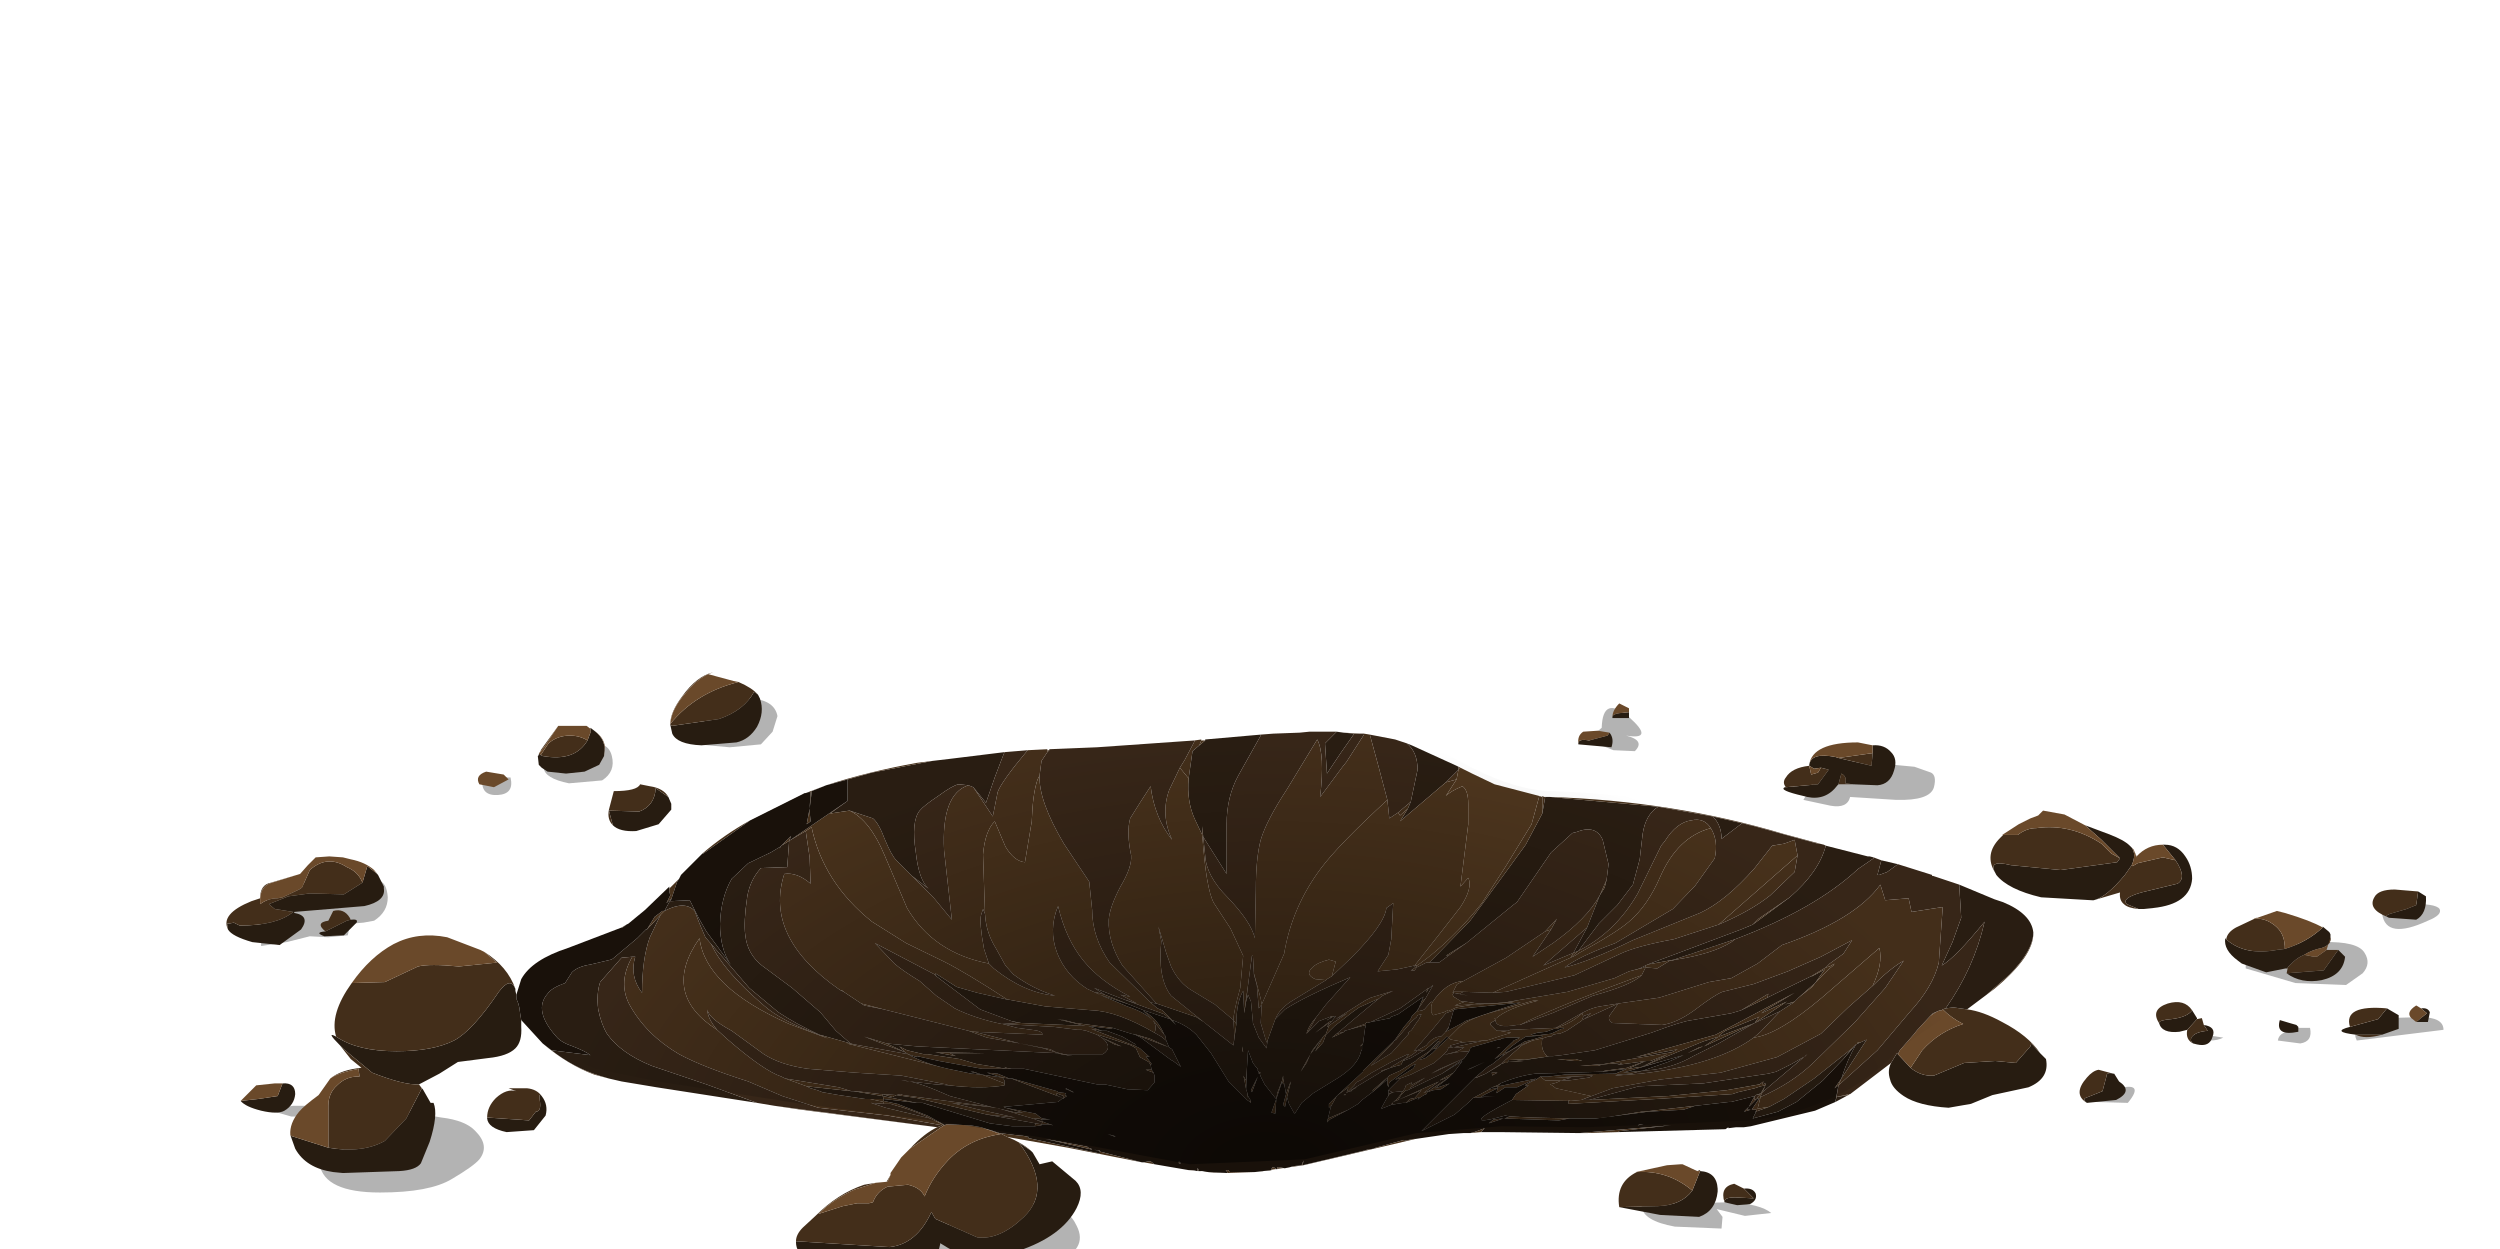 <?xml version="1.0" encoding="UTF-8" standalone="no"?>
<svg xmlns:xlink="http://www.w3.org/1999/xlink" height="64.1px" width="128.3px" xmlns="http://www.w3.org/2000/svg">
  <g transform="matrix(1.0, 0.0, 0.0, 1.0, 0.0, 0.0)">
    <use height="0.0" transform="matrix(1.0, 0.0, 0.0, 1.0, 13.6, 35.8)" width="0.0" xlink:href="#sprite0"/>
    <use height="0.0" transform="matrix(1.0, 0.0, 0.0, 1.0, 18.95, 36.3)" width="0.0" xlink:href="#sprite1"/>
    <use height="0.0" transform="matrix(1.0, 0.0, 0.0, 1.0, 29.3, 40.25)" width="0.0" xlink:href="#sprite2"/>
    <use height="31.55" transform="matrix(1.0, 0.0, 0.0, 1.0, 11.6, 34.5)" width="113.8" xlink:href="#shape0"/>
  </g>
  <defs>
    <g id="shape0" transform="matrix(1.0, 0.0, 0.0, 1.0, -11.6, -34.5)">
      <path d="M16.4 59.75 L20.75 57.05 22.65 57.35 Q23.9 57.5 24.4 58.05 25.15 58.8 24.6 59.5 24.3 59.85 23.2 60.5 22.05 61.2 19.5 61.2 16.65 61.2 16.4 59.75" fill="url(#gradient0)" fill-rule="evenodd" stroke="none"/>
      <path d="M13.55 56.9 L15.05 56.75 16.05 56.75 Q16.0 57.35 14.95 57.3 L13.55 56.9" fill="url(#gradient1)" fill-rule="evenodd" stroke="none"/>
      <path d="M18.25 45.25 L19.45 45.2 Q19.85 45.3 19.9 46.05 19.9 46.8 19.2 47.25 L18.65 47.35 18.05 47.4 Q17.9 47.45 17.9 47.75 L17.85 48.0 16.85 48.1 15.9 48.05 14.7 48.35 13.4 48.55 13.4 46.75 Q13.75 45.65 15.55 45.35 L18.25 45.25" fill="url(#gradient2)" fill-rule="evenodd" stroke="none"/>
      <path d="M24.75 40.05 L25.55 39.9 26.2 39.9 Q26.4 40.75 25.55 40.8 24.7 40.85 24.75 40.05" fill="url(#gradient3)" fill-rule="evenodd" stroke="none"/>
      <path d="M30.25 38.25 Q31.2 38.0 31.4 38.8 31.6 39.6 30.9 40.05 L29.2 40.2 Q27.95 39.95 27.9 39.4 L28.4 39.4 30.25 38.25" fill="url(#gradient4)" fill-rule="evenodd" stroke="none"/>
      <path d="M36.75 35.9 L38.6 35.85 Q39.75 35.95 39.9 36.75 L39.65 37.55 39.05 38.2 37.45 38.35 35.75 38.2 35.75 37.75 36.75 35.9" fill="url(#gradient5)" fill-rule="evenodd" stroke="none"/>
      <path d="M81.55 37.9 L82.2 37.35 Q82.25 35.65 83.6 36.8 84.95 38.0 83.45 37.75 84.45 38.0 83.9 38.55 L82.8 38.5 81.8 38.1 81.55 37.9" fill="url(#gradient6)" fill-rule="evenodd" stroke="none"/>
      <path d="M92.55 41.05 L93.25 39.9 Q93.7 39.25 95.6 39.1 L98.25 39.35 99.1 39.65 Q99.4 39.8 99.25 40.4 99.05 41.1 97.3 41.05 L94.95 40.9 Q94.8 41.5 93.95 41.35 L92.55 41.05" fill="url(#gradient7)" fill-rule="evenodd" stroke="none"/>
      <path d="M115.25 48.9 L116.9 48.55 119.2 48.35 Q121.0 48.3 121.35 48.9 121.7 49.45 121.25 49.95 L120.4 50.55 117.8 50.45 115.25 49.7 115.25 48.9" fill="url(#gradient8)" fill-rule="evenodd" stroke="none"/>
      <path d="M122.25 46.9 L123.55 46.4 Q125.0 46.35 125.2 46.65 125.35 46.95 124.6 47.25 122.45 48.25 122.25 46.9" fill="url(#gradient9)" fill-rule="evenodd" stroke="none"/>
      <path d="M121.25 52.75 L122.4 52.25 124.2 52.2 Q125.4 52.2 125.4 52.85 L120.95 53.4 Q120.8 53.1 120.95 52.95 120.95 52.9 121.25 52.75" fill="url(#gradient10)" fill-rule="evenodd" stroke="none"/>
      <path d="M112.4 53.25 L112.75 53.05 114.1 53.25 Q113.55 53.55 112.4 53.25" fill="url(#gradient11)" fill-rule="evenodd" stroke="none"/>
      <path d="M117.55 52.9 L117.55 52.75 118.55 52.75 Q118.7 53.45 118.05 53.55 L116.9 53.4 Q116.95 53.0 117.55 52.9" fill="url(#gradient12)" fill-rule="evenodd" stroke="none"/>
      <path d="M107.4 56.55 L108.55 55.9 Q110.15 55.45 109.2 56.6 L107.4 56.55" fill="url(#gradient13)" fill-rule="evenodd" stroke="none"/>
      <path d="M84.25 61.9 L86.55 61.75 88.85 61.7 Q90.35 61.8 90.9 62.25 L89.55 62.4 88.1 62.05 88.4 62.45 88.35 63.05 85.95 62.95 Q84.3 62.65 84.25 61.9" fill="url(#gradient14)" fill-rule="evenodd" stroke="none"/>
      <path d="M50.85 62.15 Q54.45 61.15 55.25 62.9 55.9 64.15 54.05 64.85 L52.1 65.05 Q50.65 64.9 50.1 65.05 49.65 65.15 49.3 65.45 L48.55 65.9 45.7 65.95 Q43.6 65.65 43.05 65.05 L46.25 64.25 Q47.95 62.95 50.85 62.15" fill="url(#gradient15)" fill-rule="evenodd" stroke="none"/>
      <path d="M124.1 45.75 L124.5 46.0 Q124.55 46.9 124.0 47.2 L122.6 47.1 122.5 47.05 Q122.4 47.0 122.65 46.9 L123.5 46.65 124.0 46.45 124.1 45.75 M83.6 36.55 L83.6 36.85 82.75 36.85 82.75 36.8 Q82.75 36.65 83.1 36.6 L83.6 36.55 M81.0 38.15 Q81.0 37.9 81.55 38.0 L82.5 37.75 82.6 37.6 Q82.85 37.9 82.7 38.35 L81.0 38.2 81.0 38.15 M97.05 54.55 L97.35 54.05 97.4 54.1 98.05 54.8 Q98.6 55.25 99.25 55.2 L100.8 54.55 102.4 54.45 103.45 54.55 104.2 53.7 104.25 53.55 104.7 54.05 104.75 54.1 105.0 54.35 Q105.2 55.35 104.1 55.8 L102.25 56.2 101.15 56.65 100.0 56.85 Q98.45 56.75 97.7 56.25 97.1 55.85 97.0 55.4 96.85 54.95 97.05 54.55 M96.1 38.25 Q96.7 38.2 97.05 38.6 97.4 38.95 97.2 39.55 97.0 40.25 96.35 40.3 L95.1 40.25 94.7 40.2 Q94.8 39.85 94.5 39.7 L94.35 40.25 94.3 40.3 Q93.7 41.1 92.75 40.9 L92.55 40.85 Q91.25 40.55 91.6 40.4 L91.65 40.4 93.3 40.25 93.85 39.5 93.45 39.4 93.1 39.45 92.85 39.3 92.85 39.25 Q92.95 38.6 94.2 38.85 L94.35 38.9 96.05 39.3 96.1 38.65 96.1 38.25 M107.0 42.35 L108.2 42.8 Q109.0 43.1 109.3 43.4 L109.4 43.5 Q109.65 43.85 109.4 44.4 L109.05 44.9 Q108.1 46.05 107.45 46.2 L107.35 46.2 104.75 46.05 Q103.05 45.65 102.45 44.9 L102.4 44.8 Q102.0 44.1 103.2 44.4 L105.75 44.65 108.65 44.25 108.8 44.05 107.85 43.1 107.0 42.35 M111.0 43.35 L111.1 43.35 Q111.75 43.35 112.15 43.95 112.5 44.45 112.5 45.1 112.4 46.4 110.5 46.6 L110.0 46.65 109.75 46.65 109.15 46.4 Q108.85 46.1 109.9 45.8 L111.75 45.35 Q112.25 45.05 111.65 44.15 L111.0 43.35 M117.25 48.7 Q118.4 48.35 119.2 47.6 L119.2 47.55 119.5 47.8 119.55 47.85 119.6 47.95 119.6 48.05 119.6 48.1 Q119.65 48.5 119.15 48.65 118.65 48.75 118.25 49.0 117.9 49.15 117.65 49.4 L117.4 49.65 117.4 49.7 117.3 49.7 116.3 49.9 115.05 49.45 114.85 49.3 Q114.1 48.75 114.2 48.15 L114.25 48.2 114.3 48.25 Q115.25 49.05 116.85 48.75 L117.25 48.7 M120.0 48.75 L120.35 49.1 Q120.25 50.05 119.15 50.3 118.1 50.5 117.35 49.95 L119.25 49.8 120.0 48.75 M120.9 53.1 Q119.6 52.95 120.6 52.7 L122.05 52.3 122.5 51.75 123.1 52.1 123.1 52.8 122.25 53.1 120.95 53.1 120.9 53.1 M117.0 52.35 L117.5 52.5 117.85 52.6 117.95 52.7 117.95 52.95 Q116.75 53.2 117.0 52.35 M110.8 52.5 Q110.8 52.35 111.45 52.3 112.25 52.2 112.5 51.85 L112.75 52.25 112.75 52.3 112.25 52.85 111.85 52.95 Q110.95 53.05 110.8 52.5 M112.55 53.55 Q112.35 53.4 112.5 53.2 112.7 52.95 113.3 52.9 L113.1 52.6 Q113.75 52.7 113.55 53.2 113.4 53.75 112.75 53.6 L112.55 53.55 M107.1 56.6 Q106.8 56.4 107.15 56.3 L107.9 56.0 108.1 55.25 Q108.1 55.0 108.45 55.1 L108.5 55.1 108.75 55.5 Q109.5 56.0 108.6 56.45 L107.1 56.6 M52.9 59.05 L53.0 59.15 53.35 59.75 54.0 59.6 55.2 60.6 Q55.7 61.1 55.25 62.0 54.5 63.45 52.25 64.2 L50.3 64.45 Q49.15 64.4 48.5 63.95 L48.25 63.8 48.25 63.85 Q48.05 64.95 47.1 65.35 L42.5 65.15 41.45 64.65 Q40.85 64.3 40.85 63.75 L40.85 63.7 45.65 64.0 Q47.05 63.85 47.8 62.2 L48.0 62.55 50.15 63.5 Q51.3 63.65 52.55 62.45 54.05 61.0 52.3 58.65 L52.9 59.05 M26.75 52.35 L26.75 52.55 26.75 52.7 Q26.8 53.45 26.45 53.8 26.05 54.2 25.05 54.3 L23.5 54.5 22.55 55.1 21.6 55.6 21.5 55.65 Q20.75 55.7 19.1 55.05 L17.65 53.85 17.45 53.65 Q16.7 52.9 17.25 53.2 18.35 53.95 20.35 53.95 22.2 53.95 23.3 53.4 24.25 52.9 25.6 50.9 26.2 50.1 26.45 50.75 L26.45 50.85 26.5 51.05 26.5 51.25 26.6 51.5 26.65 51.7 26.7 52.05 26.75 52.35 M21.65 55.85 L21.7 55.9 22.1 56.6 22.25 56.6 Q22.5 57.2 22.05 58.6 L21.6 59.7 Q21.35 60.05 20.5 60.1 L17.6 60.2 17.1 60.15 Q15.7 59.95 15.15 58.95 L14.9 58.25 14.95 58.3 16.85 58.9 Q18.6 59.2 19.75 58.55 L20.85 57.4 21.65 55.85 M86.85 61.1 L87.25 60.1 87.1 60.1 87.25 60.05 87.25 60.1 Q88.1 60.15 88.15 61.0 L88.15 61.15 Q88.05 62.15 87.2 62.45 L85.2 62.35 83.1 61.95 85.1 61.9 Q86.3 61.85 86.85 61.1 M89.5 61.0 Q89.95 60.95 90.1 61.25 90.2 61.6 89.8 61.8 L89.15 61.85 88.5 61.7 Q88.45 61.45 89.05 61.45 L90.0 61.5 89.5 61.0 M124.0 52.45 L124.55 52.0 124.25 51.75 Q124.6 51.7 124.7 51.95 L124.6 52.45 124.5 52.45 124.0 52.45 M11.7 47.7 L11.65 47.4 11.75 47.4 12.0 47.35 12.3 47.5 Q14.2 47.5 15.05 46.8 L14.1 46.65 13.8 46.4 14.8 46.0 15.9 45.85 17.65 45.9 18.6 45.3 18.85 44.45 19.3 44.8 19.4 44.9 19.7 45.5 19.7 45.6 Q19.8 46.25 18.7 46.5 L15.1 46.8 15.1 46.85 Q15.95 47.0 15.45 47.7 L14.35 48.5 12.95 48.35 Q11.9 48.05 11.7 47.7 M18.0 47.2 Q18.4 47.15 18.3 47.35 L17.7 47.95 17.65 48.0 16.65 48.05 Q16.1 47.85 16.7 47.8 L16.8 47.75 17.8 47.25 18.0 47.2 M34.4 37.2 L34.5 37.25 36.9 36.9 Q38.2 36.45 38.7 35.5 L38.9 35.65 39.0 35.85 Q39.25 36.55 38.85 37.3 38.45 37.95 37.8 38.1 L36.0 38.25 Q34.75 38.2 34.5 37.65 L34.4 37.2 M27.65 38.7 L27.7 38.7 27.75 38.75 27.85 38.8 Q29.5 39.1 30.15 38.0 L30.3 37.6 30.3 37.4 30.3 37.35 30.5 37.5 Q31.15 38.0 31.0 38.7 L31.0 38.8 30.75 39.25 30.0 39.6 29.05 39.7 28.1 39.6 27.8 39.4 27.65 39.25 27.6 38.8 27.65 38.75 27.65 38.7 M31.45 42.35 L31.25 41.6 32.8 41.65 Q33.6 41.35 33.65 40.45 L34.3 40.9 34.45 41.25 34.45 41.55 33.8 42.3 32.65 42.65 Q31.8 42.7 31.45 42.35 M27.8 56.25 Q28.15 56.7 28.0 57.25 L27.4 58.0 26.0 58.1 Q25.05 57.9 25.0 57.4 L25.0 57.35 27.15 57.5 27.5 57.05 Q27.8 57.05 27.7 56.45 27.65 56.05 27.8 56.25 M12.35 56.5 L13.25 56.4 14.25 56.25 14.5 55.6 Q15.15 55.55 15.15 56.15 15.1 56.7 14.6 57.0 14.25 57.2 13.4 57.0 12.6 56.8 12.35 56.5" fill="#271c11" fill-rule="evenodd" stroke="none"/>
      <path d="M124.1 45.75 L124.0 46.45 123.5 46.65 122.65 46.9 Q122.4 47.0 122.5 47.05 121.5 46.65 121.85 46.05 122.05 45.65 122.9 45.65 L124.1 45.75 M81.0 48.8 Q82.9 47.85 84.05 45.85 L85.25 43.4 85.45 43.15 Q86.05 42.2 86.8 42.1 87.45 41.95 87.8 42.5 86.1 42.95 85.2 45.0 84.55 46.5 83.6 47.3 82.9 47.9 81.05 48.9 80.85 49.05 80.6 49.15 L81.0 48.8 M92.25 43.9 L92.1 44.75 90.85 45.95 Q89.85 46.75 88.2 47.45 L92.25 43.9 M76.6 50.95 L75.1 50.9 74.6 50.9 74.6 50.95 74.55 50.95 74.75 50.55 74.8 50.5 75.1 50.35 77.3 49.15 79.3 47.8 79.6 47.7 78.65 49.1 79.7 48.4 Q81.45 47.15 82.1 45.95 L81.45 47.6 79.2 49.55 80.75 48.9 80.6 49.15 76.6 50.95 M84.25 50.05 Q83.75 50.55 81.75 51.1 L79.65 52.0 78.0 52.6 78.4 52.4 Q80.3 51.5 84.25 50.05 M79.85 52.75 L80.9 52.15 Q81.55 51.75 82.1 51.65 L83.05 51.5 85.15 51.2 87.7 50.4 88.85 50.2 90.2 49.45 91.45 48.5 Q95.2 47.2 96.5 45.4 L96.75 46.2 97.95 46.1 98.1 46.8 99.7 46.55 99.5 49.4 Q99.2 50.65 98.0 51.95 L96.35 53.9 94.35 55.7 94.5 55.35 95.8 53.35 95.25 53.6 95.05 53.8 93.1 55.35 91.55 56.4 90.8 56.8 90.2 56.9 90.35 56.3 Q91.95 55.6 93.05 54.55 L95.2 52.45 96.75 50.7 97.7 49.3 Q97.0 49.7 96.1 50.6 96.65 49.45 96.45 48.65 L93.5 51.2 Q91.25 53.1 90.0 53.25 L90.35 52.95 91.35 51.9 92.05 51.45 92.1 51.4 92.3 51.2 93.0 50.65 93.15 50.45 93.9 49.7 94.15 49.5 94.05 49.55 94.15 49.45 93.9 49.6 93.7 49.65 93.9 49.45 94.6 48.95 95.05 48.25 93.45 49.1 91.75 49.85 90.0 50.5 88.4 50.9 Q88.0 51.05 86.95 51.85 86.05 52.5 85.3 52.6 L82.75 52.5 Q82.45 52.3 82.65 52.05 L83.05 51.5 81.3 52.3 81.35 52.25 81.45 52.2 81.65 52.0 81.25 52.15 81.2 52.0 Q80.6 52.55 79.85 52.75 M99.05 52.15 L99.2 52.0 99.55 51.85 Q99.3 51.95 99.05 52.15 M99.7 51.8 L99.85 51.75 100.25 51.7 100.95 51.8 Q101.75 51.9 102.75 52.45 104.1 53.15 104.7 54.05 L104.25 53.55 104.2 53.7 103.45 54.55 102.4 54.45 100.8 54.55 99.25 55.2 Q98.6 55.25 98.05 54.8 L98.65 53.9 Q99.5 52.95 100.75 52.55 100.15 52.25 99.7 51.8 M89.05 48.2 L88.85 48.35 Q87.9 48.95 86.0 49.25 L85.8 49.3 85.9 49.25 89.05 48.2 M96.1 38.65 L96.05 39.3 94.35 38.9 96.1 38.65 M93.45 39.4 L93.85 39.5 93.3 40.25 91.65 40.4 Q91.45 40.15 91.65 39.9 91.95 39.4 92.85 39.3 L92.95 39.75 93.3 39.65 93.45 39.4 M94.35 40.25 L94.5 39.7 Q94.8 39.85 94.7 40.2 L95.1 40.25 94.35 40.25 M108.8 44.05 L108.65 44.25 105.75 44.65 103.2 44.4 Q102.0 44.1 102.4 44.8 101.8 43.85 102.65 43.0 L102.8 42.85 103.55 42.85 Q104.0 42.5 104.5 42.5 106.25 42.25 107.85 43.3 L108.35 43.8 108.8 44.05 M107.45 46.2 Q108.1 46.05 109.05 44.9 L109.4 44.4 109.45 44.45 109.7 44.3 111.0 44.0 111.65 44.15 Q112.25 45.05 111.75 45.35 L109.9 45.8 Q108.85 46.1 109.15 46.4 L109.75 46.65 Q109.2 46.6 109.0 46.4 108.75 46.2 108.8 45.8 L107.45 46.2 M109.5 43.6 L109.65 43.95 109.65 44.0 109.5 43.6 M115.7 47.15 Q116.25 47.1 116.75 47.5 117.25 47.9 117.25 48.6 L117.25 48.7 116.85 48.75 Q115.25 49.05 114.3 48.25 L114.25 48.2 Q114.3 47.85 114.75 47.6 L115.7 47.15 M119.4 48.75 L120.0 48.75 119.25 49.8 117.35 49.95 117.4 49.7 117.4 49.65 117.65 49.4 Q117.9 49.15 118.25 49.0 L118.75 49.1 118.9 49.1 119.4 48.75 M120.9 53.1 L120.95 53.1 122.25 53.1 Q121.35 53.35 120.9 53.1 M122.5 51.75 L122.05 52.3 120.6 52.7 Q120.25 51.55 122.5 51.75 M112.5 51.85 Q112.25 52.2 111.45 52.3 110.8 52.35 110.8 52.5 110.35 51.8 111.25 51.5 112.1 51.25 112.5 51.85 M112.25 52.85 L112.75 52.3 113.0 52.25 113.1 52.6 113.3 52.9 Q112.7 52.95 112.5 53.2 112.35 53.4 112.55 53.55 112.15 53.35 112.25 52.85 M107.1 56.6 Q106.35 56.15 107.1 55.3 107.4 54.95 107.7 54.9 L108.45 55.1 Q108.1 55.0 108.1 55.25 L107.9 56.0 107.15 56.3 Q106.8 56.4 107.1 56.6 M77.4 54.5 L77.35 54.5 77.2 54.5 77.2 54.55 77.1 54.55 77.25 54.4 77.4 54.4 77.4 54.5 M95.3 53.55 L95.45 53.5 95.35 53.5 95.3 53.55 M51.7 58.35 Q52.45 58.65 52.9 59.05 L52.3 58.65 Q54.05 61.0 52.55 62.45 51.3 63.65 50.15 63.5 L48.0 62.55 47.8 62.2 Q47.05 63.85 45.65 64.0 L40.85 63.7 Q40.85 63.35 41.2 63.0 L41.85 62.4 Q43.0 61.25 44.35 60.8 L44.95 60.7 43.85 61.05 Q42.75 61.55 42.0 62.3 L43.25 61.9 44.0 61.75 44.6 61.75 44.8 61.7 Q45.0 61.15 45.55 60.9 L46.6 60.8 Q47.25 60.95 47.45 61.4 47.85 60.4 48.65 59.55 49.7 58.45 51.35 58.2 L50.35 57.85 51.3 58.15 51.7 58.35 M45.5 60.65 L45.7 60.3 45.55 60.65 45.5 60.65 M46.7 58.95 Q47.45 58.15 48.1 57.85 L48.35 57.75 45.55 57.25 42.0 56.85 40.15 56.25 38.4 55.5 Q36.05 54.75 34.85 54.1 33.15 53.1 32.3 51.55 31.7 50.4 32.45 49.1 L32.6 49.1 Q32.3 50.1 32.95 50.95 32.95 49.2 33.35 48.1 L33.9 46.95 34.1 46.75 Q35.15 46.2 35.65 46.75 L35.9 47.4 36.2 48.1 36.5 48.45 Q37.1 49.8 39.2 51.6 40.1 52.4 42.05 53.1 L42.5 53.3 40.5 52.55 Q36.2 50.65 35.9 48.15 33.9 51.0 36.8 52.85 L37.35 53.35 Q39.2 54.95 40.1 55.25 L40.3 55.35 41.4 55.75 41.6 55.85 41.95 55.95 42.2 56.05 43.05 56.2 44.4 56.4 44.65 56.4 45.35 56.55 45.35 56.65 44.7 56.6 45.45 56.85 47.75 57.4 48.45 57.75 46.7 58.95 M21.5 55.65 L21.65 55.85 20.85 57.4 19.75 58.55 Q18.6 59.2 16.85 58.9 L16.85 56.75 Q16.85 56.1 17.3 55.7 17.75 55.25 18.35 55.25 L18.45 55.25 18.4 54.85 Q17.35 55.05 16.95 55.35 17.5 54.9 18.55 54.8 L18.0 54.35 17.45 53.65 17.65 53.85 19.1 55.05 Q20.75 55.7 21.5 55.65 M17.25 53.2 Q16.9 52.05 18.05 50.45 L19.75 50.4 21.45 49.6 Q22.05 49.45 23.55 49.6 L25.5 49.4 24.85 48.85 Q26.05 49.6 26.45 50.75 26.2 50.1 25.6 50.9 24.25 52.9 23.3 53.4 22.2 53.95 20.35 53.95 18.35 53.95 17.25 53.2 M52.75 38.5 L53.75 38.45 53.75 38.5 53.75 38.6 53.45 39.05 53.35 39.8 53.25 40.0 Q53.0 40.7 52.95 42.15 L52.6 44.25 Q52.05 44.2 51.6 43.45 L51.05 42.15 Q50.55 42.65 50.45 43.85 L50.55 46.9 50.45 46.65 50.35 46.95 Q50.25 47.35 50.5 48.7 L50.75 49.45 Q47.9 48.9 46.55 46.6 L45.4 43.9 Q44.65 42.1 43.6 41.6 L44.8 42.0 Q45.1 42.25 45.4 43.05 45.75 43.9 46.0 44.15 L46.8 44.95 47.9 46.05 48.85 47.2 48.45 43.65 Q48.3 40.75 49.7 40.3 L49.95 40.4 50.45 41.15 50.95 41.9 51.2 40.65 Q51.4 40.1 52.7 38.55 L52.75 38.5 M61.3 38.0 L61.65 37.95 61.65 38.0 61.55 38.25 61.2 38.55 61.0 39.95 60.55 39.4 60.8 39.0 61.3 38.05 61.3 38.0 M70.0 37.65 L70.3 37.7 70.75 39.35 71.2 41.05 Q68.7 43.35 67.8 44.55 66.3 46.55 65.9 48.95 L64.75 51.55 64.7 51.25 64.35 49.95 64.3 49.05 64.25 49.05 64.05 50.55 63.85 51.95 63.8 50.85 Q63.45 51.45 63.45 52.55 L63.3 52.35 Q63.3 51.95 63.65 50.7 L63.8 49.05 63.15 47.65 62.3 46.35 Q61.9 45.65 61.7 42.85 L61.75 42.95 61.85 43.9 Q61.9 44.95 63.0 46.05 64.2 47.3 64.4 48.15 L64.45 45.65 Q64.45 44.05 64.7 43.1 65.0 42.1 66.05 40.5 L67.6 37.95 Q68.0 38.7 67.75 40.9 L68.9 39.35 69.1 39.1 70.0 37.7 70.0 37.65 M79.15 40.9 L79.15 40.85 79.25 40.9 79.3 40.9 79.15 41.75 79.15 40.9 M84.0 60.15 Q85.6 60.05 86.85 61.1 86.3 61.85 85.1 61.9 L83.1 61.95 Q82.9 60.7 84.0 60.15 M89.5 61.0 L90.0 61.5 89.05 61.45 Q88.45 61.45 88.5 61.7 88.25 60.9 89.0 60.75 L89.5 61.0 M41.35 42.65 L41.65 42.45 Q42.25 45.3 44.75 47.3 L46.5 48.4 48.45 49.35 Q49.55 49.9 51.7 51.3 L50.15 50.95 49.1 50.65 48.0 49.95 48.05 50.1 47.95 50.0 44.9 48.4 45.9 49.45 Q46.3 49.8 47.2 50.35 L48.05 51.1 49.0 51.75 Q50.0 52.25 51.4 52.55 L51.45 52.55 52.2 52.75 52.95 52.85 Q53.5 52.9 53.5 53.1 L50.0 52.95 49.7 52.9 45.35 51.8 44.2 51.5 43.3 50.9 43.25 50.85 43.1 50.8 Q39.2 48.1 40.25 44.85 40.9 44.75 41.6 45.35 L41.55 44.0 41.35 42.65 M43.85 53.6 L46.6 54.1 Q47.35 54.55 48.65 54.85 L43.45 53.55 43.85 53.6 M71.75 41.7 L72.4 41.15 72.25 41.5 71.85 41.85 71.75 41.7 M74.75 40.0 L74.2 40.15 74.85 39.5 74.75 40.0 M11.7 47.7 Q11.3 46.9 12.9 46.25 L13.35 46.1 13.35 46.4 Q13.75 46.1 14.25 46.1 L14.5 46.05 15.35 45.65 15.5 45.55 15.9 44.65 Q16.8 43.85 17.8 44.5 18.4 44.75 18.6 45.3 L17.65 45.9 15.9 45.85 14.8 46.0 13.8 46.4 14.1 46.65 15.05 46.8 Q14.2 47.5 12.3 47.5 L12.0 47.35 11.75 47.4 11.65 47.4 11.7 47.7 M13.35 46.1 Q13.35 45.4 13.9 45.3 L15.4 44.85 13.95 45.3 Q13.4 45.45 13.35 46.1 M19.2 44.65 L19.4 44.9 19.3 44.8 19.2 44.65 M18.0 47.2 L17.8 47.25 16.8 47.75 16.7 47.8 Q16.15 47.35 16.85 47.25 L17.1 46.75 Q17.65 46.6 17.95 47.1 L18.0 47.2 M37.9 35.0 Q38.6 35.3 38.9 35.65 L38.7 35.5 Q38.2 36.45 36.9 36.9 L34.5 37.25 34.4 37.2 34.4 37.15 Q35.7 35.55 37.9 35.0 M36.6 34.5 Q35.9 34.7 35.2 35.55 34.45 36.4 34.4 37.15 34.4 36.55 35.0 35.75 35.75 34.7 36.6 34.5 M28.65 37.25 L27.95 38.3 27.75 38.55 27.75 38.5 28.65 37.25 M27.75 38.75 L28.05 38.3 28.15 38.15 Q28.6 37.75 29.25 37.75 29.75 37.75 30.15 38.0 29.5 39.1 27.85 38.8 L27.75 38.75 M31.45 42.35 Q31.15 42.05 31.25 41.55 L31.5 40.6 Q32.7 40.6 32.85 40.25 L33.35 40.35 Q34.05 40.45 34.3 40.9 L33.65 40.45 Q33.6 41.35 32.8 41.65 L31.25 41.6 31.45 42.35 M27.8 56.25 Q27.65 56.05 27.7 56.45 27.8 57.05 27.5 57.05 L27.15 57.5 25.0 57.35 Q25.0 56.8 25.45 56.35 26.0 55.85 26.5 56.0 L26.1 55.85 27.05 55.85 Q27.55 55.9 27.8 56.25 M50.4 55.15 L51.45 55.3 51.55 55.45 51.55 55.6 50.4 55.15" fill="#432e1a" fill-rule="evenodd" stroke="none"/>
      <path d="M83.6 36.55 L83.1 36.6 Q82.75 36.65 82.75 36.8 82.75 36.45 83.1 36.1 L83.6 36.35 83.6 36.55 M82.6 37.6 L82.5 37.75 81.55 38.0 Q81.0 37.9 81.0 38.15 80.95 37.75 81.25 37.55 L82.0 37.5 82.6 37.6 M97.4 54.1 L97.5 53.9 98.2 53.1 98.4 52.85 99.05 52.15 Q99.3 51.95 99.55 51.85 L99.65 51.85 99.7 51.8 Q100.15 52.25 100.75 52.55 99.5 52.95 98.65 53.9 L98.05 54.8 97.4 54.1 M96.1 38.25 L96.1 38.65 94.35 38.9 94.2 38.85 Q92.95 38.6 92.85 39.25 93.0 38.1 95.35 38.1 L96.1 38.25 M92.85 39.3 L93.1 39.45 93.45 39.4 93.3 39.65 92.95 39.75 92.85 39.3 M107.0 42.35 L107.85 43.1 108.8 44.05 108.35 43.8 107.85 43.3 Q106.25 42.25 104.5 42.5 104.0 42.5 103.55 42.85 L102.8 42.85 102.75 42.85 103.6 42.3 104.2 42.0 104.6 41.85 104.85 41.6 105.95 41.8 107.0 42.35 M109.4 44.4 Q109.65 43.85 109.4 43.5 L109.5 43.6 109.65 44.0 109.65 43.95 Q110.2 43.35 111.0 43.35 L111.65 44.15 111.0 44.0 109.7 44.3 109.45 44.45 109.4 44.4 M115.7 47.15 L115.65 47.15 115.8 47.1 115.85 47.1 116.85 46.75 117.25 46.85 Q118.6 47.25 119.2 47.6 118.4 48.35 117.25 48.7 L117.25 48.6 Q117.25 47.9 116.75 47.5 116.25 47.1 115.7 47.15 M119.6 48.1 L119.4 48.75 118.9 49.1 118.75 49.1 118.25 49.0 Q118.65 48.75 119.15 48.65 119.65 48.5 119.6 48.1 M44.95 60.7 L45.5 60.65 45.55 60.65 45.7 60.3 45.7 60.2 46.25 59.4 46.45 59.2 46.65 59.0 46.7 58.95 48.45 57.75 48.5 57.75 48.55 57.7 49.8 57.75 50.35 57.85 51.35 58.2 Q49.7 58.45 48.65 59.55 47.85 60.4 47.45 61.4 47.25 60.95 46.6 60.8 L45.55 60.9 Q45.0 61.15 44.8 61.7 L44.6 61.75 44.0 61.75 43.25 61.9 42.0 62.3 Q42.75 61.55 43.85 61.05 L44.95 60.7 M14.9 58.25 Q14.85 57.65 15.35 57.05 15.6 56.75 16.35 56.2 L16.95 55.35 Q17.35 55.05 18.4 54.85 L18.45 55.25 18.35 55.25 Q17.75 55.25 17.3 55.7 16.85 56.1 16.85 56.75 L16.85 58.9 14.95 58.3 14.9 58.25 M18.05 50.45 Q19.0 49.1 20.2 48.45 21.45 47.8 22.95 48.1 L24.65 48.75 24.85 48.85 25.5 49.4 23.55 49.6 Q22.05 49.45 21.45 49.6 L19.75 50.4 18.05 50.45 M84.0 60.15 L83.95 60.15 85.55 59.8 86.25 59.75 86.35 59.75 87.1 60.1 87.25 60.1 86.85 61.1 Q85.6 60.05 84.0 60.15 M124.25 51.75 L124.55 52.0 124.0 52.45 123.75 52.25 Q123.45 51.95 124.0 51.6 L124.25 51.75 M18.6 45.3 Q18.4 44.75 17.8 44.5 16.8 43.85 15.9 44.65 L15.5 45.55 15.35 45.65 14.5 46.05 14.25 46.1 Q13.75 46.1 13.35 46.4 L13.35 46.1 Q13.4 45.45 13.95 45.3 L15.4 44.85 15.8 44.4 16.2 44.0 16.9 43.95 17.6 44.0 18.0 44.1 Q18.75 44.25 19.2 44.65 L19.3 44.8 18.85 44.45 18.6 45.3 M37.9 35.0 Q35.7 35.55 34.4 37.15 34.45 36.4 35.2 35.55 35.9 34.7 36.6 34.5 L36.35 34.6 37.65 34.95 37.9 35.0 M28.65 37.25 L30.1 37.25 30.3 37.4 30.3 37.6 30.15 38.0 Q29.75 37.75 29.25 37.75 28.6 37.75 28.15 38.15 L28.05 38.3 27.75 38.75 27.7 38.7 27.65 38.7 27.7 38.6 27.75 38.55 27.95 38.3 28.65 37.25 M30.5 37.5 Q31.0 37.85 31.05 38.35 L31.0 38.8 31.0 38.7 Q31.15 38.0 30.5 37.5 M25.85 39.75 L26.1 40.0 25.35 40.4 24.6 40.25 Q24.35 39.8 24.95 39.6 L25.85 39.75 M12.35 56.5 L13.15 55.7 14.1 55.6 14.5 55.6 14.25 56.25 13.25 56.4 12.35 56.5" fill="#6a492a" fill-rule="evenodd" stroke="none"/>
      <path d="M87.9 41.9 L89.4 42.25 88.35 43.05 Q88.35 42.35 87.9 41.9 M79.55 40.9 L85.1 41.4 Q84.45 41.8 84.3 42.8 L84.15 44.1 83.8 45.4 83.0 46.45 82.05 47.4 81.0 48.8 80.75 48.9 81.45 47.6 82.1 45.95 82.35 45.55 82.45 45.15 82.55 44.35 82.25 43.1 Q81.9 42.3 80.9 42.7 L80.7 42.75 79.6 43.75 77.85 46.3 77.65 46.45 75.25 48.4 74.2 49.05 74.4 49.0 73.85 49.4 73.35 49.4 73.7 49.05 75.45 47.25 77.1 45.0 78.3 43.35 79.15 41.75 79.3 40.9 79.55 40.9 M83.8 49.8 L84.15 49.7 84.45 49.55 84.45 49.6 84.35 49.65 84.4 49.65 83.8 49.8 M84.55 49.5 L87.35 48.45 89.35 47.7 89.95 47.45 91.85 46.05 Q93.35 44.75 93.7 43.4 L95.85 43.95 95.95 43.95 96.15 44.0 96.15 44.05 95.35 44.6 Q93.15 46.65 89.05 48.2 L85.9 49.25 84.55 49.5 M65.45 52.3 L65.95 51.8 Q66.95 51.15 69.3 50.15 L68.05 51.55 67.55 52.2 Q67.15 52.65 67.05 53.05 L67.1 53.0 67.7 52.4 68.35 52.15 68.2 52.3 68.1 52.35 68.15 52.35 68.2 52.3 68.45 52.15 68.55 52.15 68.35 52.4 68.2 52.45 67.5 53.0 68.2 52.5 68.2 52.55 68.1 52.7 68.2 52.65 68.05 53.05 67.9 53.2 67.35 53.9 67.25 54.1 66.75 55.0 67.05 54.55 67.25 54.1 67.9 53.2 67.5 53.95 67.9 53.5 68.05 53.1 68.5 52.65 69.4 51.95 69.75 51.7 70.75 51.25 70.45 51.5 70.15 51.75 68.6 53.05 68.35 53.25 69.0 52.95 69.0 52.9 69.2 52.85 70.1 52.6 70.05 52.8 69.95 53.55 69.8 53.7 69.9 53.65 69.9 53.85 69.85 53.95 Q69.7 54.65 68.7 55.3 L67.4 56.1 66.8 56.6 66.45 57.15 66.4 57.1 66.15 56.65 66.05 56.3 66.25 55.5 66.2 55.6 66.0 56.15 65.9 55.6 65.85 55.35 65.85 55.2 65.8 55.45 65.55 56.1 65.5 56.4 65.45 56.35 64.9 55.65 64.7 55.25 64.65 55.1 64.7 55.05 64.65 55.05 64.6 55.0 64.55 54.95 64.55 54.85 64.45 54.75 64.3 54.55 64.05 53.9 64.0 54.7 63.95 55.45 63.8 55.2 63.85 55.35 63.95 55.9 64.0 56.05 64.05 56.35 64.05 56.25 64.2 56.5 64.15 56.55 64.0 56.45 63.05 55.5 62.15 54.05 61.4 53.1 Q60.9 52.6 60.15 52.35 L59.65 51.85 59.4 51.75 59.05 51.45 59.35 51.5 61.4 52.2 62.0 52.6 61.65 52.35 63.3 53.65 63.45 52.55 Q63.45 51.45 63.8 50.85 L63.85 51.95 63.85 52.0 63.95 51.4 64.05 51.05 64.2 51.4 64.3 52.45 64.3 52.5 64.6 53.25 65.0 53.8 65.05 53.4 65.45 52.3 M70.35 52.45 L71.85 51.75 73.25 50.75 73.2 50.95 73.3 50.75 73.55 50.55 73.15 51.25 72.95 51.4 73.05 51.15 71.75 52.05 71.35 52.2 71.35 52.25 70.35 52.45 M99.85 51.75 Q101.3 49.7 101.85 47.3 100.35 49.15 99.65 49.55 L100.2 48.35 100.65 47.1 100.55 45.45 100.55 45.4 102.35 46.15 102.8 46.3 Q104.25 46.9 104.35 47.85 104.35 48.75 103.15 50.0 L101.95 51.05 100.95 51.8 100.25 51.7 99.85 51.75 M97.4 44.35 L96.85 44.75 96.45 44.9 96.35 44.9 96.55 44.15 97.4 44.35 M92.3 51.2 L92.1 51.4 91.6 51.55 92.05 51.45 91.35 51.9 90.05 52.5 91.7 51.4 90.4 52.0 90.5 51.9 92.1 50.95 88.05 53.1 83.95 54.25 86.1 53.85 85.8 54.0 84.0 54.3 82.35 54.6 81.1 54.7 82.15 54.7 82.0 54.65 83.15 54.55 83.25 54.55 83.0 54.65 84.5 54.45 84.7 54.45 85.6 54.1 84.25 54.75 83.55 54.85 84.35 54.5 84.3 54.5 83.5 54.8 82.35 54.95 82.25 55.0 78.8 55.1 Q77.95 55.2 77.0 55.6 L76.85 55.7 76.7 55.75 76.6 55.8 76.4 55.9 76.45 55.9 75.6 56.35 75.4 56.55 74.65 57.2 72.95 58.05 75.7 55.3 75.75 55.3 75.8 55.3 76.25 55.1 77.0 54.65 77.05 54.6 77.2 54.55 77.35 54.55 77.35 54.5 77.4 54.5 78.2 54.45 77.95 54.45 78.25 54.4 79.25 54.25 79.5 54.2 79.7 54.2 80.15 54.15 81.85 53.9 84.75 53.0 Q86.35 52.4 86.85 52.35 L88.85 52.0 89.35 51.85 90.7 51.2 91.1 51.0 92.95 50.1 93.0 50.1 93.65 49.75 93.15 50.45 92.3 51.2 M90.8 56.8 L91.55 56.4 93.1 55.35 95.05 53.8 94.6 54.35 93.55 55.45 92.2 56.55 91.25 57.05 89.95 57.4 90.1 57.1 90.1 57.05 90.8 56.8 M95.25 53.6 L95.8 53.35 94.5 55.35 Q94.8 54.4 95.25 53.6 M94.2 56.5 L94.25 56.3 94.85 56.2 94.2 56.55 94.2 56.5 M81.55 56.45 L84.1 55.75 87.4 55.6 90.75 55.1 91.15 55.0 91.95 54.6 92.65 54.2 92.75 54.1 90.45 56.05 90.6 55.7 90.6 55.6 90.45 55.65 90.5 55.5 90.3 55.65 88.6 55.95 87.1 56.1 85.6 56.25 81.55 56.45 M90.05 56.25 L88.85 56.55 88.75 56.55 87.0 56.75 84.35 57.05 84.25 57.05 82.4 57.35 81.9 57.4 81.85 57.4 80.6 57.4 80.55 57.4 78.6 57.35 77.55 57.3 77.5 57.3 77.25 57.25 Q74.6 58.0 77.6 56.45 L80.5 56.5 80.5 56.65 81.4 56.6 85.0 56.4 88.9 56.15 89.2 56.05 90.05 55.85 90.35 55.75 90.6 55.7 90.4 56.05 90.4 56.1 90.1 56.2 90.05 56.25 M38.85 56.6 L33.7 55.8 31.9 55.5 31.25 55.35 30.75 55.2 Q29.45 54.8 28.3 53.9 L30.3 54.15 Q30.05 53.95 29.4 53.7 28.8 53.5 28.55 53.2 27.35 51.85 28.1 51.0 28.3 50.7 29.0 50.45 L29.35 49.9 Q29.65 49.6 30.3 49.5 L31.35 49.25 31.45 49.2 32.7 48.15 33.15 47.7 33.2 47.7 33.9 46.95 33.35 48.1 Q32.95 49.2 32.95 50.95 32.3 50.1 32.6 49.1 L32.45 49.1 31.9 49.15 30.8 50.4 Q30.6 51.0 30.7 51.8 30.85 52.55 31.15 53.05 31.85 54.05 33.45 54.7 L36.25 55.65 38.85 56.6 M47.85 39.05 L48.7 38.95 51.55 38.6 51.45 38.85 51.05 39.9 50.6 41.2 49.95 40.4 49.7 40.3 49.2 40.25 Q48.9 40.3 48.15 40.85 47.4 41.35 47.2 41.6 46.75 42.15 47.0 43.75 47.15 45.15 47.65 45.6 L46.8 44.95 46.0 44.15 Q45.75 43.9 45.4 43.05 45.1 42.25 44.8 42.0 L43.6 41.6 42.6 41.75 43.5 41.1 43.5 40.0 44.75 39.65 47.85 39.05 M61.85 38.0 L61.85 37.95 64.7 37.7 64.7 37.75 63.55 39.8 Q62.95 40.9 62.95 42.3 L62.95 44.85 61.75 42.95 61.7 42.4 61.7 42.85 61.3 42.0 Q60.9 41.1 61.0 39.95 L61.2 38.55 61.55 38.25 61.85 38.0 M68.6 37.55 L68.95 37.6 69.5 37.65 68.8 38.65 68.1 39.7 68.0 38.15 68.6 37.55 M72.2 38.15 L72.45 38.25 74.75 39.3 74.85 39.35 74.85 39.5 74.2 40.15 71.85 42.15 72.25 41.5 72.4 41.15 72.75 39.5 Q72.75 38.6 72.2 38.15 M90.3 52.15 L90.05 52.5 88.2 53.2 88.4 53.0 88.55 52.9 90.25 52.2 90.3 52.15 M90.05 52.5 L88.2 53.55 86.9 54.2 Q85.95 54.75 84.85 54.9 L84.3 54.95 85.6 54.5 86.4 54.15 85.35 54.45 84.25 54.75 87.4 53.45 88.2 53.2 87.45 53.7 90.05 52.5 M87.4 53.7 L87.2 53.75 86.6 54.05 87.4 53.7 M48.05 50.1 L48.0 49.95 49.1 50.65 50.15 50.95 51.7 51.3 51.75 51.3 53.65 51.65 56.05 51.85 Q57.35 51.9 59.25 53.0 L59.6 53.2 59.85 53.4 60.0 53.75 60.15 53.85 60.25 54.05 60.6 54.75 60.2 54.45 60.1 54.4 58.55 53.25 58.25 53.1 58.05 53.05 57.1 52.75 55.2 52.5 54.4 52.3 54.75 52.4 54.25 52.3 55.7 52.65 52.4 52.5 51.9 52.4 50.3 51.8 48.05 50.1 M57.7 51.3 L59.75 52.05 60.05 52.3 58.7 51.85 56.7 51.05 56.15 50.7 57.7 51.3 M40.5 43.15 L40.4 44.5 39.05 44.55 Q38.5 45.15 38.35 46.0 38.15 47.35 38.25 48.0 38.35 48.95 39.1 49.55 L40.65 50.7 42.1 51.95 42.9 52.9 43.65 53.55 42.05 53.1 Q40.85 52.55 39.95 51.95 L38.45 50.7 37.2 49.25 36.5 48.45 36.2 48.1 35.9 47.4 35.65 46.75 Q35.15 46.2 34.1 46.75 L34.4 46.2 34.4 46.15 34.45 46.15 34.4 46.25 35.4 46.2 35.85 47.1 36.25 47.8 37.5 49.5 Q36.95 48.7 36.95 47.4 37.0 46.05 37.55 45.1 L38.4 44.3 39.55 43.75 40.05 43.45 40.0 43.55 40.1 43.4 40.5 43.15 M45.5 53.55 L47.05 53.7 54.3 54.05 54.45 54.1 55.05 54.2 54.6 54.1 56.6 54.1 Q57.15 53.75 56.55 53.25 L57.2 53.6 57.55 53.7 56.55 53.25 56.45 53.2 56.35 53.1 58.05 53.65 58.3 53.8 58.5 54.25 58.95 54.5 59.05 54.65 59.1 54.9 58.8 54.9 59.2 55.05 59.25 55.2 59.25 55.55 58.9 55.95 57.85 55.9 56.7 55.65 56.3 55.65 52.55 54.85 51.9 54.85 51.65 54.8 51.55 54.75 51.65 54.85 50.1 54.6 49.25 54.35 47.6 54.1 47.4 54.1 46.55 53.9 46.15 53.7 46.45 54.0 45.5 53.55 M43.7 56.0 L43.8 56.0 45.3 56.25 45.35 56.4 44.4 56.4 43.05 56.2 42.2 56.05 41.95 55.95 41.6 55.85 41.4 55.75 43.7 56.0 M50.85 56.8 L48.75 56.25 48.05 55.95 Q46.85 55.45 46.25 55.45 L48.0 55.65 48.7 55.7 Q50.4 55.9 51.55 55.7 L51.55 55.6 51.55 55.45 51.45 55.3 51.8 55.35 51.9 55.35 54.55 56.35 54.3 56.55 51.55 56.8 51.5 56.8 51.6 56.85 52.5 57.1 52.15 57.1 50.85 56.8 M73.0 53.95 L73.1 53.9 73.7 53.4 73.85 53.3 73.85 53.45 73.8 53.45 73.35 53.95 72.75 54.35 72.65 54.45 71.85 54.95 71.4 55.15 71.3 55.2 71.25 55.25 70.45 55.95 70.45 56.0 70.5 56.0 71.25 55.25 71.2 55.35 71.2 55.4 70.5 56.0 69.9 56.45 69.7 56.65 69.2 56.95 68.15 57.4 68.3 56.8 68.35 56.7 68.6 56.25 68.65 56.2 69.2 55.8 69.1 56.1 69.15 56.05 69.3 56.0 69.35 56.0 69.4 55.95 69.35 55.95 69.55 55.85 69.65 55.75 70.9 55.0 71.0 54.95 71.35 54.8 71.4 54.8 71.5 54.75 71.9 54.65 72.0 54.45 72.4 54.3 73.0 53.95 M74.0 55.1 L75.05 54.45 74.6 55.05 73.95 55.4 73.9 55.45 74.4 55.25 74.35 55.3 73.45 55.9 73.4 55.95 73.05 56.1 73.85 55.5 71.75 56.45 71.9 56.2 72.15 55.95 72.25 55.95 72.35 55.9 74.0 55.1 M72.15 56.6 L72.0 56.6 71.4 56.7 70.9 56.9 70.9 56.85 71.2 56.3 71.25 56.25 71.3 56.15 71.5 56.05 72.0 56.0 71.95 56.05 71.9 56.15 71.65 56.45 71.5 56.55 71.75 56.45 72.95 55.95 72.65 56.3 72.6 56.35 72.35 56.4 72.15 56.6 M71.25 56.15 L71.25 55.95 71.45 56.05 71.25 56.15 M76.65 55.15 L76.85 55.05 76.55 55.05 76.6 55.2 76.65 55.15 M77.4 54.5 L77.4 54.4 77.45 54.4 78.25 54.4 77.4 54.5 M80.85 54.35 L79.9 54.35 80.8 54.45 81.2 54.45 80.85 54.35 M71.4 56.7 L71.5 56.6 71.45 56.6 71.4 56.7 M63.8 54.0 L63.75 53.7 63.75 53.9 63.8 54.0 M69.05 56.2 L69.05 56.15 68.95 56.2 69.05 56.2 M56.55 52.9 L56.8 52.9 57.6 53.2 58.2 53.55 58.3 53.6 58.3 53.7 56.0 52.8 56.55 52.9 M53.45 57.45 L53.5 57.55 53.25 57.5 53.15 57.45 53.05 57.4 53.3 57.4 53.45 57.45 M53.1 57.8 L51.95 57.8 50.8 57.65 47.85 56.75 47.35 56.6 47.05 56.6 45.3 56.25 45.3 56.15 45.8 56.3 46.0 56.2 47.05 56.35 50.65 57.2 53.15 57.65 53.1 57.8 M60.0 53.75 L59.0 53.3 58.15 53.05 60.0 53.75 M54.6 56.25 L54.55 56.35 54.2 56.2 54.25 56.15 54.2 56.1 54.6 56.25 M49.05 54.2 L48.75 54.05 50.55 54.05 48.0 54.0 49.05 54.2" fill="#291d12" fill-rule="evenodd" stroke="none"/>
      <path d="M89.4 42.25 L87.9 41.9 85.1 41.4 79.55 40.9 Q85.85 41.1 91.55 42.8 L93.4 43.3 93.3 43.3 89.85 42.35 89.8 42.35 89.45 42.25 89.4 42.25 M87.8 42.5 Q88.2 43.15 88.0 44.05 L87.0 45.45 85.85 46.65 82.9 48.4 Q81.0 49.1 80.3 49.65 81.55 49.35 83.8 48.25 L87.25 46.85 Q88.55 46.25 90.05 44.55 L90.95 43.4 91.55 43.3 92.1 43.1 92.25 43.9 88.2 47.45 85.9 48.2 Q84.0 48.55 83.15 48.95 L80.8 50.05 77.3 50.9 76.6 50.95 80.6 49.15 80.75 48.9 81.0 48.8 80.6 49.15 Q80.85 49.05 81.05 48.9 82.9 47.9 83.6 47.3 84.55 46.5 85.2 45.0 86.1 42.95 87.8 42.5 M75.1 50.9 L74.9 51.0 75.35 51.1 74.6 50.95 74.6 50.9 75.1 50.9 M75.2 51.4 L75.85 51.5 76.45 51.5 74.65 51.6 75.2 51.4 M77.2 51.45 L80.45 50.9 82.85 50.2 83.6 49.85 83.8 49.8 84.4 49.65 84.35 49.65 84.45 49.6 84.45 49.55 84.55 49.5 85.9 49.25 85.8 49.3 85.7 49.3 85.05 49.7 84.45 49.65 84.25 50.05 Q80.3 51.5 78.4 52.4 L78.0 52.6 77.85 52.6 Q76.75 52.8 76.75 52.35 L76.7 52.25 76.8 52.25 Q77.35 51.75 78.95 51.35 L78.7 51.35 76.4 52.0 Q75.25 52.35 74.85 52.75 L74.35 53.25 74.25 53.2 73.85 53.6 73.7 53.8 73.5 53.85 73.9 53.5 73.85 53.45 73.85 53.3 73.7 53.4 73.1 53.9 73.0 53.95 73.0 53.9 72.75 53.9 73.2 53.65 Q73.5 53.25 73.85 53.2 L73.95 53.2 74.15 53.0 74.35 52.7 74.35 52.75 74.2 52.95 75.05 52.5 75.2 52.4 77.25 51.7 78.05 51.45 74.65 51.8 74.6 51.85 74.2 52.0 73.5 52.85 72.55 53.95 72.7 53.9 72.75 53.9 72.65 54.0 72.45 54.15 72.1 54.35 72.0 54.45 71.9 54.65 71.5 54.75 71.4 54.8 71.35 54.8 71.0 54.95 70.9 55.0 70.9 54.95 71.35 54.8 71.4 54.75 72.15 54.3 72.3 54.1 72.25 54.1 71.4 54.5 70.4 55.05 69.95 55.35 69.9 55.4 69.6 55.55 69.5 55.7 69.15 56.05 69.1 56.1 69.2 55.8 68.65 56.2 69.95 55.0 69.95 54.95 71.5 53.45 71.6 53.35 72.05 52.7 72.35 52.35 72.45 52.2 72.45 52.15 72.7 51.9 72.8 51.75 72.95 51.4 73.15 51.25 72.8 51.75 72.75 51.9 73.0 51.85 73.1 51.8 73.45 51.4 73.5 51.45 73.45 51.65 73.45 51.95 73.55 52.1 74.1 51.95 74.3 51.85 74.3 51.9 74.75 51.7 75.65 51.55 76.75 51.5 77.55 51.45 77.75 51.4 77.2 51.45 M89.95 47.45 L90.25 47.15 91.85 46.05 89.95 47.45 M75.25 48.4 L74.4 49.0 74.2 49.05 75.25 48.4 M73.35 49.4 L73.2 49.4 72.7 49.65 72.6 49.8 72.4 49.8 72.5 49.75 72.75 49.55 72.7 49.55 72.55 49.6 72.6 49.55 71.7 49.75 70.7 49.85 71.25 49.0 71.4 48.2 71.5 46.35 71.15 46.6 Q71.05 47.45 69.35 49.15 L68.35 50.1 68.55 49.35 68.2 49.25 Q67.6 49.4 67.35 49.65 66.95 50.0 67.5 50.25 L68.05 50.3 66.25 51.4 Q65.65 51.8 65.45 52.3 L65.05 53.4 65.0 53.5 64.7 52.5 64.75 51.55 64.6 51.75 64.5 50.55 64.35 50.0 64.35 49.95 64.7 51.25 64.75 51.55 65.9 48.95 Q66.3 46.55 67.8 44.55 68.7 43.35 71.2 41.05 L71.3 42.0 71.75 41.7 71.85 41.85 72.25 41.5 71.85 42.15 74.2 40.15 74.75 40.0 74.2 40.85 Q74.45 40.6 75.05 40.35 75.35 40.55 75.35 41.25 L75.35 42.3 74.95 45.5 75.35 45.05 Q75.6 45.55 74.95 46.55 L73.9 47.9 72.6 49.55 72.7 49.55 72.8 49.5 Q74.5 48.3 76.05 46.35 L77.25 44.5 78.6 42.3 79.0 40.85 79.15 40.9 79.15 41.75 78.3 43.35 77.1 45.0 75.45 47.25 73.7 49.05 73.35 49.4 M67.55 52.2 L67.1 53.0 67.05 53.05 Q67.15 52.65 67.55 52.2 M68.35 52.15 L68.45 52.15 68.2 52.3 68.15 52.35 68.1 52.35 68.2 52.3 68.35 52.15 M68.35 52.4 L68.2 52.55 68.2 52.65 68.25 52.6 69.15 52.0 68.55 52.3 70.05 51.35 70.25 51.25 70.35 51.2 71.5 50.85 70.95 51.1 70.45 51.5 70.75 51.25 69.75 51.7 69.4 51.95 68.5 52.65 68.05 53.1 67.9 53.5 67.5 53.95 67.9 53.2 67.25 54.1 67.05 54.55 66.75 55.0 67.25 54.1 67.35 53.9 67.9 53.2 68.05 53.05 68.2 52.65 68.1 52.7 68.2 52.55 68.2 52.5 67.5 53.0 68.2 52.45 68.35 52.4 M68.6 53.05 L69.0 52.95 68.35 53.25 68.6 53.05 M69.2 52.85 L70.05 52.55 70.1 52.5 70.15 52.45 70.35 52.45 70.15 52.5 70.1 52.5 70.1 52.6 69.2 52.85 M73.25 50.75 L73.3 50.7 73.3 50.75 73.2 50.95 73.25 50.75 M79.3 47.8 L79.9 47.15 79.6 47.7 79.3 47.8 M82.1 45.95 L82.45 45.15 82.35 45.55 82.1 45.95 M76.95 52.9 L77.4 52.9 77.5 52.85 79.85 52.75 Q80.6 52.55 81.2 52.0 L81.25 52.15 81.25 52.2 81.2 52.3 81.3 52.3 81.2 52.35 81.15 52.4 80.4 52.9 80.05 53.05 79.95 53.05 79.7 53.1 79.6 53.2 79.45 53.2 79.15 53.3 79.1 53.3 78.65 53.4 Q77.95 53.6 77.1 54.2 L77.2 54.05 76.7 54.35 77.7 53.4 77.65 53.4 Q77.85 53.35 78.0 53.25 L77.35 53.25 77.05 53.3 77.0 53.35 76.9 53.35 75.5 53.75 75.45 53.8 75.4 53.95 74.75 54.0 74.05 54.15 73.6 54.55 72.4 55.15 71.85 55.35 71.6 55.4 72.5 54.85 72.55 54.8 72.65 54.6 72.45 54.7 71.3 55.55 71.25 55.8 71.2 55.65 71.2 55.4 71.2 55.35 71.25 55.25 70.5 56.0 70.45 56.0 70.45 55.95 71.25 55.25 71.3 55.2 71.4 55.15 71.85 54.95 72.65 54.45 72.75 54.35 73.35 53.95 73.8 53.45 73.85 53.45 73.5 53.8 73.5 53.85 73.05 54.25 72.95 54.3 72.85 54.4 73.15 54.3 73.5 54.05 73.7 53.85 73.7 53.8 73.75 53.8 74.35 53.25 74.45 53.35 75.0 53.45 75.0 53.5 74.45 53.65 74.4 53.7 74.6 53.75 76.15 53.4 76.3 53.4 76.9 53.2 77.55 53.0 77.25 52.95 76.95 52.9 M94.35 55.7 L94.25 56.3 94.9 56.15 94.9 56.2 94.85 56.2 94.25 56.3 94.2 56.5 94.35 55.7 94.15 55.85 94.5 55.35 94.35 55.7 M93.7 49.65 L93.9 49.6 94.15 49.45 94.05 49.55 94.15 49.5 93.9 49.7 93.15 50.45 93.0 50.65 92.3 51.2 93.15 50.45 93.65 49.75 93.0 50.1 92.95 50.1 93.7 49.65 M92.1 51.4 L92.05 51.45 91.6 51.55 92.1 51.4 M90.0 53.25 Q91.25 53.1 93.5 51.2 L96.45 48.65 Q96.65 49.45 96.1 50.6 L94.85 51.7 93.45 53.05 91.2 54.25 88.3 55.05 85.2 55.4 82.75 55.85 81.15 56.45 81.55 56.45 85.6 56.25 87.1 56.1 88.6 55.95 90.3 55.65 90.5 55.5 90.45 55.65 90.6 55.6 90.6 55.7 90.45 56.05 90.35 56.25 90.35 56.3 90.2 56.9 90.8 56.8 90.1 57.05 90.15 56.95 89.9 56.95 90.3 56.35 90.15 56.4 89.75 56.8 89.65 56.95 89.85 56.95 89.5 57.05 89.75 56.8 90.05 56.25 90.05 56.45 90.15 56.4 90.2 56.3 90.35 56.15 90.1 56.2 90.4 56.1 90.4 56.05 90.6 55.7 90.35 55.75 90.05 55.85 89.2 56.05 88.9 56.15 85.0 56.4 81.4 56.6 80.5 56.65 80.5 56.5 80.5 56.45 80.6 56.5 81.15 56.45 81.65 56.25 79.85 55.85 79.65 55.7 79.55 55.65 79.75 55.6 Q79.95 55.55 80.1 55.45 L79.3 55.45 79.05 55.25 79.45 55.25 80.3 55.15 82.9 55.1 83.5 54.85 82.25 55.0 82.35 54.95 83.5 54.8 84.3 54.5 84.35 54.5 83.55 54.85 84.25 54.75 85.6 54.1 84.7 54.45 84.5 54.45 83.0 54.65 83.25 54.55 83.15 54.55 82.0 54.65 82.15 54.7 81.1 54.7 82.35 54.6 84.0 54.3 85.8 54.0 86.1 53.85 83.95 54.25 88.05 53.1 92.1 50.95 90.5 51.9 90.4 52.0 91.7 51.4 90.05 52.5 90.3 52.15 90.25 52.2 88.55 52.9 88.4 53.0 88.2 53.2 90.05 52.5 87.45 53.7 88.2 53.2 87.4 53.45 84.25 54.75 85.35 54.45 83.3 55.05 84.3 54.95 83.7 55.1 83.0 55.15 82.9 55.2 84.2 55.1 Q88.1 54.65 90.0 53.25 M95.05 53.8 L95.25 53.6 94.6 54.35 95.05 53.8 M104.35 47.85 Q104.4 49.05 102.35 50.75 L101.95 51.05 103.15 50.0 Q104.35 48.75 104.35 47.85 M90.7 51.2 L89.35 51.85 90.75 51.0 90.7 51.2 M79.25 54.25 L78.25 54.4 77.95 54.45 78.2 54.45 77.4 54.5 78.25 54.4 77.45 54.4 78.45 54.35 79.25 54.25 M77.35 54.5 L77.35 54.55 77.2 54.55 77.05 54.6 77.0 54.65 76.25 55.1 75.8 55.3 75.75 55.3 76.25 55.1 76.95 54.65 77.05 54.6 77.1 54.55 77.2 54.55 77.2 54.5 77.35 54.5 M75.6 56.35 L76.45 55.9 76.85 55.85 76.85 55.8 76.9 55.75 76.6 55.8 76.7 55.75 76.85 55.7 77.0 55.6 76.9 55.75 78.85 55.35 77.85 55.8 77.25 55.8 76.8 56.1 76.85 55.85 76.15 56.2 76.0 56.3 76.7 56.25 75.6 56.35 M95.3 53.55 L95.35 53.5 95.45 53.5 95.3 53.55 M87.0 56.75 L86.4 56.95 84.6 57.05 81.9 57.4 82.4 57.35 84.25 57.05 84.35 57.05 87.0 56.75 M80.55 57.4 L80.0 57.5 77.2 57.4 77.5 57.3 77.55 57.3 78.6 57.35 80.55 57.4 M83.05 58.1 L81.4 58.15 81.05 58.15 85.75 57.75 83.1 58.05 83.05 58.1 M76.0 58.1 L75.45 58.15 75.65 58.1 76.2 57.9 76.0 58.1 M72.65 58.45 L66.9 59.8 64.4 60.15 63.0 60.2 61.0 60.05 61.2 60.05 61.45 60.1 61.45 59.95 61.5 60.0 61.5 60.1 61.7 60.1 62.0 60.15 63.0 60.2 62.95 60.1 62.9 60.05 63.05 60.05 63.1 60.15 64.4 60.15 65.25 60.05 65.25 60.0 65.3 59.9 65.35 59.9 65.45 59.95 65.5 60.0 65.55 60.0 65.55 59.9 65.65 59.9 65.9 59.95 65.95 59.95 66.2 59.9 66.35 59.85 66.8 59.8 66.9 59.55 66.85 59.8 70.0 59.05 70.05 59.05 70.15 59.0 70.5 58.95 70.6 58.9 72.05 58.5 72.05 58.55 72.55 58.45 72.65 58.45 M59.25 59.75 L58.7 59.65 58.95 59.6 59.05 59.6 59.25 59.75 M58.6 59.65 L54.8 58.9 51.7 58.35 51.3 58.15 52.5 58.3 52.3 58.25 52.8 58.35 52.75 58.4 56.45 59.2 56.45 59.1 56.35 59.05 56.15 59.0 56.4 59.05 56.45 59.05 56.45 59.1 58.6 59.65 M48.1 57.85 L41.1 56.95 39.75 56.75 48.1 57.85 M31.25 55.35 L30.5 55.15 Q29.15 54.65 27.85 53.55 L28.3 53.9 Q29.45 54.8 30.75 55.2 L31.25 55.35 M31.9 47.6 L32.15 47.45 31.95 47.6 31.9 47.6 M34.35 45.6 L34.85 45.1 34.75 45.25 34.45 46.15 34.4 46.15 34.2 46.35 34.4 45.95 34.35 45.75 34.35 45.6 M36.05 43.8 Q37.15 42.85 38.5 42.1 L36.1 43.8 36.05 43.8 M41.35 40.7 L42.4 40.3 Q44.55 39.6 47.05 39.15 L47.85 39.05 44.75 39.65 43.5 40.0 42.4 40.3 41.65 40.6 41.65 40.7 41.55 41.5 41.55 41.65 41.6 42.15 41.4 42.3 41.55 41.5 41.6 40.65 41.5 40.65 41.35 40.7 M53.75 38.5 L53.85 38.5 53.75 38.6 53.75 38.5 M61.65 38.0 L61.85 38.0 61.55 38.25 61.65 38.0 M68.95 37.6 L69.8 37.65 69.5 37.65 68.95 37.6 M74.85 39.35 L74.95 39.4 74.85 39.5 74.85 39.35 M87.4 53.7 L86.6 54.05 87.2 53.75 87.4 53.7 M81.75 55.2 L79.75 55.3 80.65 55.3 80.1 55.45 80.5 55.45 81.55 55.3 81.75 55.2 M84.15 57.7 L84.35 57.7 84.05 57.75 84.15 57.7 M43.5 41.1 L42.6 41.75 43.6 41.6 Q44.65 42.1 45.4 43.9 L46.55 46.6 Q47.9 48.9 50.75 49.45 L51.0 49.7 Q52.55 50.95 54.15 51.1 53.0 50.75 52.0 50.0 L51.6 49.55 51.1 48.65 Q50.6 47.85 50.55 46.9 L50.45 43.85 Q50.55 42.65 51.05 42.15 L51.6 43.45 Q52.05 44.2 52.6 44.25 L52.95 42.15 Q53.0 40.7 53.25 40.0 L53.35 39.8 Q53.3 41.1 54.6 43.3 L55.9 45.25 56.05 46.7 Q56.05 48.1 56.95 49.4 L59.05 51.45 59.4 51.75 59.65 51.85 60.15 52.35 60.35 52.6 60.05 52.3 59.75 52.05 57.7 51.3 58.35 51.5 57.5 51.05 58.0 51.15 Q56.45 50.35 55.6 49.3 54.7 48.2 54.3 46.5 53.8 47.7 54.25 48.9 54.7 50.05 55.8 50.75 L56.45 51.05 57.85 51.65 Q58.75 51.95 59.15 52.35 59.4 52.65 59.25 53.0 57.35 51.9 56.05 51.85 L53.65 51.65 51.75 51.3 51.7 51.3 Q49.55 49.9 48.45 49.35 L46.5 48.4 44.75 47.3 Q42.25 45.3 41.65 42.45 L41.35 42.65 40.5 43.15 43.5 41.1 M40.05 43.45 L40.1 43.4 40.6 42.9 40.5 43.15 40.1 43.4 40.0 43.55 40.05 43.45 M43.1 50.8 L43.25 50.85 43.3 50.9 43.1 50.8 M44.2 51.5 L45.35 51.8 44.35 51.6 44.2 51.5 M49.7 52.9 L50.0 52.95 52.35 53.55 53.9 53.85 54.2 54.0 54.6 54.1 55.05 54.2 54.45 54.1 54.3 54.05 53.55 53.8 52.35 53.55 50.65 53.25 49.7 52.9 M51.45 52.55 L51.4 52.55 52.25 52.5 51.9 52.4 52.4 52.5 55.7 52.65 54.25 52.3 54.75 52.4 54.4 52.3 55.2 52.5 57.1 52.75 57.05 52.8 55.85 52.65 56.55 52.9 56.0 52.8 58.3 53.7 58.5 53.8 59.0 54.25 58.8 54.2 59.1 54.6 59.05 54.65 58.95 54.5 58.5 54.25 58.3 53.8 58.05 53.65 56.35 53.1 56.45 53.2 56.3 53.1 55.75 52.9 55.5 52.85 55.3 52.85 54.1 52.7 51.45 52.55 M43.65 53.55 L43.85 53.6 43.45 53.55 48.65 54.85 49.85 55.1 50.4 55.15 49.8 55.0 49.95 55.0 50.4 55.15 51.55 55.6 51.55 55.7 Q50.4 55.9 48.7 55.7 L48.55 55.65 46.25 55.2 43.9 55.05 41.45 54.85 Q40.05 54.65 39.2 54.1 L37.55 52.9 Q36.35 52.25 36.3 51.8 36.3 52.25 36.8 52.85 33.9 51.0 35.9 48.15 36.2 50.65 40.5 52.55 L42.5 53.3 42.05 53.1 43.65 53.55 M46.6 54.1 L46.45 54.0 45.65 53.7 44.35 53.2 45.5 53.55 46.45 54.0 46.15 53.7 46.55 53.9 47.4 54.1 47.6 54.1 49.25 54.35 50.1 54.6 51.65 54.85 51.55 54.75 51.65 54.8 51.9 54.85 51.65 54.85 50.4 54.85 48.2 54.45 47.05 54.2 47.05 54.25 46.6 54.1 M59.35 51.5 L57.6 49.55 Q56.85 48.35 56.9 47.2 56.95 46.55 57.5 45.5 58.1 44.5 58.05 43.9 57.8 42.7 58.0 42.0 L58.5 41.2 59.05 40.35 Q59.25 41.95 60.15 43.1 59.55 41.8 60.0 40.55 L60.55 39.4 61.0 39.95 Q60.9 41.1 61.3 42.0 L61.7 42.85 Q61.9 45.65 62.3 46.35 L63.15 47.65 63.8 49.05 63.65 50.7 Q63.3 51.95 63.3 52.35 L63.45 52.55 63.3 53.65 63.35 53.2 63.3 52.35 62.35 51.55 61.2 50.85 Q60.5 50.45 60.1 49.6 L59.85 48.9 59.45 47.55 59.6 48.3 Q59.4 50.2 60.1 51.1 L61.65 52.35 62.0 52.6 61.4 52.2 59.35 51.5 M61.75 42.95 L61.7 42.85 61.7 42.4 61.75 42.95 M33.2 47.7 L33.6 47.05 34.0 46.75 34.1 46.75 33.9 46.95 33.2 47.7 M40.3 55.35 L43.05 55.8 43.7 56.0 41.4 55.75 40.3 55.35 M43.8 56.0 L43.95 56.0 45.2 56.15 45.3 56.15 46.0 56.2 46.2 56.15 46.35 56.2 50.85 56.8 52.15 57.1 52.5 57.1 51.6 56.85 51.5 56.8 51.55 56.8 51.6 56.85 53.15 57.15 53.4 57.35 53.5 57.4 53.9 57.45 53.45 57.45 53.3 57.4 53.05 57.4 53.15 57.45 51.15 56.85 48.85 56.6 50.05 56.9 52.1 57.35 50.65 57.2 47.05 56.35 46.0 56.2 45.8 56.3 45.3 56.15 45.3 56.25 47.05 56.6 45.35 56.4 45.35 56.5 46.05 56.65 47.6 57.25 48.5 57.75 48.45 57.75 47.75 57.4 Q47.1 57.05 45.7 56.65 L45.35 56.65 45.35 56.55 44.65 56.4 44.4 56.4 45.35 56.4 45.3 56.25 43.8 56.0 M78.25 53.45 L78.65 53.35 79.15 53.2 79.15 53.15 78.3 53.2 Q77.5 53.7 77.2 54.05 L77.45 53.95 78.25 53.45 M74.6 55.05 L74.4 55.25 73.9 55.45 73.95 55.4 74.6 55.05 M74.35 55.3 L74.3 55.35 73.65 55.85 74.4 55.6 73.95 55.9 73.55 55.95 73.25 56.05 73.2 56.15 Q73.05 56.2 72.85 56.35 L72.75 56.45 72.85 56.3 72.15 56.6 72.35 56.4 72.6 56.35 72.65 56.3 72.95 55.95 71.75 56.45 71.5 56.55 71.65 56.45 71.9 56.15 71.95 56.05 72.0 56.0 72.1 55.85 72.15 55.7 72.45 55.55 72.4 55.7 73.15 55.3 72.4 55.8 72.35 55.9 72.25 55.95 72.15 55.95 71.9 56.2 71.75 56.45 73.85 55.5 73.05 56.1 73.4 55.95 73.45 55.9 74.35 55.3 M71.25 56.25 L71.25 56.15 71.45 56.05 71.5 56.05 71.3 56.15 71.25 56.25 M69.2 56.95 L68.25 57.45 68.1 57.6 68.15 57.4 69.2 56.95 M68.35 56.7 L68.2 56.85 68.2 56.7 68.2 56.65 68.6 56.25 68.35 56.7 M69.95 53.55 L69.9 53.65 69.8 53.7 69.95 53.55 M66.05 56.3 L65.95 56.8 65.85 56.7 66.0 56.15 66.2 55.6 66.25 55.5 66.05 56.3 M65.9 55.6 L65.85 55.65 65.8 55.5 65.5 56.4 65.45 57.15 65.25 57.1 65.5 56.4 65.55 56.1 65.8 55.45 65.85 55.2 65.85 55.35 65.9 55.6 M64.65 55.1 L64.6 55.1 64.6 55.0 64.65 55.05 64.7 55.05 64.65 55.1 M64.0 54.7 L63.95 55.9 63.85 55.35 63.8 55.2 63.95 55.45 64.0 54.7 M64.0 56.05 L64.05 56.25 64.05 56.35 64.0 56.05 M64.2 56.5 L64.2 56.55 64.15 56.6 64.15 56.55 64.2 56.5 M76.9 53.75 L77.0 53.75 76.8 53.8 76.9 53.75 M76.65 55.15 L76.6 55.2 76.55 55.05 76.85 55.05 76.65 55.15 M79.95 52.8 L79.75 52.8 79.35 52.95 78.9 53.0 78.55 53.1 78.75 53.15 79.6 53.05 80.15 52.8 80.25 52.8 80.25 52.75 80.0 52.75 79.95 52.8 M80.85 54.35 L81.2 54.45 80.8 54.45 79.9 54.35 80.85 54.35 M72.4 52.45 L72.3 52.6 72.25 52.65 71.65 53.35 71.5 53.45 71.5 53.5 70.35 54.7 71.4 54.05 72.3 53.05 72.25 53.0 72.4 52.9 72.45 52.85 72.75 52.4 72.8 52.35 72.95 52.05 72.75 52.1 72.7 52.2 72.4 52.45 M69.65 55.75 L69.55 55.85 69.35 55.95 69.4 55.95 69.35 56.0 69.35 55.95 69.25 56.0 69.65 55.75 M75.15 53.75 L74.6 53.75 74.35 53.75 74.25 53.95 74.05 54.15 74.8 53.95 75.15 53.75 M75.15 54.3 L73.45 55.1 73.9 54.85 75.15 54.3 M75.3 54.9 L76.2 54.5 75.45 54.85 75.3 54.9 M71.4 56.7 L71.45 56.6 71.5 56.6 71.4 56.7 M76.4 57.65 L76.65 57.45 77.15 57.4 76.4 57.65 M63.95 51.4 L63.85 52.0 63.85 51.95 64.05 50.55 63.95 51.4 M63.8 54.0 L63.75 53.9 63.75 53.7 63.8 54.0 M64.2 55.95 L64.55 55.25 64.25 56.05 64.2 55.95 M69.05 56.2 L68.95 56.2 69.05 56.15 69.05 56.2 M59.15 52.35 L58.65 51.85 58.8 51.95 Q59.45 52.35 59.75 53.1 L59.25 52.45 59.15 52.35 M59.1 54.9 L59.2 55.05 58.8 54.9 59.1 54.9 M51.45 55.3 L50.65 55.05 51.2 55.1 51.8 55.35 51.45 55.3 M51.9 55.35 L51.95 55.35 54.25 56.0 54.3 56.05 54.7 56.1 54.65 56.2 54.75 56.25 54.6 56.35 54.6 56.4 54.55 56.35 54.6 56.25 54.2 56.1 54.25 56.15 54.2 56.2 54.55 56.35 51.9 55.35 M53.5 57.55 L53.6 57.6 54.05 57.75 53.75 57.7 53.45 57.7 53.45 57.75 53.1 57.8 53.15 57.65 53.45 57.7 53.5 57.6 53.25 57.5 53.5 57.55 M47.85 56.75 L47.8 56.75 47.35 56.6 47.85 56.75 M56.7 51.05 L57.95 51.55 56.45 51.05 56.2 50.9 56.7 51.05 M56.55 53.25 L57.55 53.7 57.2 53.6 56.55 53.25 M60.0 53.75 L58.15 53.05 59.0 53.3 60.0 53.75 M54.75 55.9 L54.7 55.9 54.7 55.85 55.1 56.05 55.05 56.05 54.75 55.9 M56.85 58.2 L57.2 58.3 57.25 58.35 56.85 58.2 M55.85 58.9 L56.0 58.95 56.05 59.0 53.65 58.45 55.8 58.85 55.85 58.9 M60.5 59.6 L60.6 59.7 60.5 59.7 60.5 59.6 M49.05 54.2 L48.0 54.0 50.55 54.05 48.75 54.05 49.05 54.2" fill="#47311b" fill-rule="evenodd" stroke="none"/>
      <path d="M87.9 41.9 Q88.35 42.35 88.35 43.05 L89.4 42.25 89.45 42.25 89.8 42.35 89.85 42.35 93.3 43.3 93.4 43.3 93.6 43.35 93.7 43.4 Q93.35 44.75 91.85 46.05 L90.25 47.15 89.95 47.45 89.35 47.7 87.35 48.45 84.55 49.5 84.45 49.55 84.15 49.7 83.8 49.8 83.6 49.85 82.85 50.2 80.45 50.9 77.2 51.45 76.45 51.5 75.85 51.5 75.2 51.4 75.0 51.4 74.6 51.15 74.55 51.05 74.6 50.95 75.35 51.1 74.9 51.0 75.1 50.9 76.6 50.95 77.3 50.9 80.8 50.05 83.15 48.95 Q84.0 48.55 85.9 48.2 L88.2 47.45 Q89.85 46.75 90.85 45.95 L92.1 44.75 92.25 43.9 92.1 43.1 91.55 43.3 90.95 43.4 90.05 44.55 Q88.55 46.25 87.25 46.85 L83.8 48.25 Q81.55 49.35 80.3 49.65 81.0 49.1 82.9 48.4 L85.85 46.65 87.0 45.45 88.0 44.05 Q88.2 43.15 87.8 42.5 87.45 41.95 86.8 42.1 86.05 42.2 85.45 43.15 L85.25 43.4 84.05 45.85 Q82.9 47.85 81.0 48.8 L82.05 47.4 83.0 46.45 83.8 45.4 84.15 44.1 84.3 42.8 Q84.45 41.8 85.1 41.4 L87.9 41.9 M75.25 48.4 L77.65 46.45 77.85 46.3 79.6 43.75 80.7 42.75 80.9 42.7 Q81.9 42.3 82.25 43.1 L82.55 44.35 82.45 45.15 82.1 45.95 Q81.45 47.15 79.7 48.4 L78.65 49.1 79.6 47.7 79.9 47.15 79.3 47.8 77.3 49.15 75.1 50.35 Q74.2 50.4 73.5 51.45 L73.45 51.4 73.1 51.8 73.0 51.85 72.75 51.9 72.8 51.75 73.15 51.25 73.55 50.55 73.3 50.75 73.3 50.7 73.25 50.75 71.85 51.75 70.35 52.45 70.15 52.45 70.1 52.5 70.05 52.55 69.2 52.85 69.0 52.9 69.0 52.95 68.6 53.05 70.15 51.75 70.45 51.5 70.95 51.1 71.5 50.85 70.35 51.2 70.25 51.25 70.05 51.35 68.55 52.3 69.15 52.0 68.25 52.6 68.2 52.65 68.2 52.55 68.35 52.4 68.55 52.15 68.45 52.15 68.35 52.15 67.7 52.4 67.1 53.0 67.55 52.2 68.05 51.55 69.3 50.15 Q66.95 51.15 65.95 51.8 L65.45 52.3 Q65.65 51.8 66.25 51.4 L68.05 50.3 68.1 50.25 68.35 50.1 69.35 49.15 Q71.05 47.45 71.15 46.6 L71.5 46.35 71.4 48.2 71.25 49.0 70.7 49.85 71.7 49.75 72.6 49.55 72.55 49.6 72.7 49.55 72.75 49.55 72.5 49.75 72.4 49.8 72.6 49.8 72.7 49.65 73.2 49.4 73.35 49.4 73.85 49.4 74.4 49.0 75.25 48.4 M81.45 47.6 L80.75 48.9 79.2 49.55 81.45 47.6 M84.25 50.05 L84.45 49.65 85.05 49.7 85.7 49.3 85.8 49.3 86.0 49.25 Q87.9 48.95 88.85 48.35 L89.05 48.2 Q93.15 46.65 95.35 44.6 L96.15 44.05 96.15 44.0 96.55 44.15 96.35 44.9 96.45 44.9 96.85 44.75 97.4 44.35 99.15 44.9 99.15 44.95 99.2 44.95 100.55 45.4 100.55 45.45 100.65 47.1 100.2 48.35 99.65 49.55 Q100.35 49.15 101.85 47.3 101.3 49.7 99.85 51.75 L99.7 51.8 99.65 51.85 99.55 51.85 99.2 52.0 99.05 52.15 98.4 52.85 98.2 53.1 97.5 53.9 97.4 54.1 97.35 54.05 97.05 54.55 94.95 56.15 94.9 56.15 94.25 56.3 94.35 55.7 96.35 53.9 98.0 51.95 Q99.2 50.65 99.5 49.4 L99.7 46.55 98.1 46.8 97.95 46.1 96.75 46.2 96.5 45.4 Q95.2 47.2 91.45 48.5 L90.2 49.45 88.85 50.2 87.7 50.4 85.15 51.2 83.05 51.5 82.1 51.65 Q81.55 51.75 80.9 52.15 L79.85 52.75 77.5 52.85 77.4 52.9 76.95 52.9 76.85 52.9 76.75 52.85 76.5 52.6 76.5 52.5 76.75 52.35 Q76.75 52.8 77.85 52.6 L78.0 52.6 79.65 52.0 81.75 51.1 Q83.75 50.55 84.25 50.05 M83.05 51.5 L82.65 52.05 Q82.45 52.3 82.75 52.5 L85.3 52.6 Q86.05 52.5 86.95 51.85 88.0 51.05 88.4 50.9 L90.0 50.5 91.75 49.85 93.45 49.1 95.05 48.25 94.6 48.95 93.9 49.45 93.7 49.65 92.95 50.1 91.1 51.0 90.7 51.2 90.75 51.0 89.35 51.85 88.85 52.0 86.85 52.35 Q86.35 52.4 84.75 53.0 L81.85 53.9 80.15 54.15 79.7 54.2 79.5 54.2 79.4 54.2 Q79.05 53.9 79.15 53.3 L79.45 53.2 79.6 53.2 79.7 53.1 79.95 53.05 80.05 53.05 80.4 52.9 81.15 52.4 81.2 52.35 81.3 52.3 81.2 52.3 81.25 52.2 81.25 52.15 81.65 52.0 81.45 52.2 81.35 52.25 81.3 52.3 83.05 51.5 M91.35 51.9 L90.35 52.95 90.0 53.25 Q88.1 54.65 84.2 55.1 L82.9 55.2 83.0 55.15 83.7 55.1 84.3 54.95 84.85 54.9 Q85.95 54.75 86.9 54.2 L88.2 53.55 90.05 52.5 91.35 51.9 M96.1 50.6 Q97.0 49.7 97.7 49.3 L96.75 50.7 95.2 52.45 93.05 54.55 Q91.95 55.6 90.35 56.3 L90.35 56.25 90.45 56.05 92.75 54.1 92.65 54.2 91.95 54.6 91.15 55.0 90.75 55.1 87.4 55.6 84.1 55.75 81.55 56.45 81.15 56.45 82.75 55.85 85.2 55.4 88.3 55.05 91.2 54.25 93.45 53.05 94.85 51.7 96.1 50.6 M75.75 55.3 L75.7 55.3 76.35 54.75 76.6 54.6 77.1 54.2 Q77.95 53.6 78.65 53.4 L78.1 53.65 77.25 54.4 77.1 54.55 77.05 54.6 76.95 54.65 76.25 55.1 75.75 55.3 M39.75 56.75 L38.85 56.6 36.25 55.65 33.45 54.7 Q31.85 54.05 31.15 53.05 30.85 52.55 30.7 51.8 30.6 51.0 30.8 50.4 L31.9 49.15 32.45 49.1 Q31.7 50.4 32.3 51.55 33.15 53.1 34.85 54.1 36.05 54.75 38.4 55.5 L40.15 56.25 42.0 56.85 45.55 57.25 48.35 57.75 48.1 57.85 39.75 56.75 M51.55 38.6 L52.75 38.5 52.7 38.55 Q51.4 40.1 51.2 40.65 L50.95 41.9 50.45 41.15 49.95 40.4 50.6 41.2 51.05 39.9 51.45 38.85 51.55 38.6 M53.85 38.5 L53.85 38.45 56.3 38.35 61.3 38.0 61.3 38.05 60.8 39.0 60.55 39.4 60.0 40.55 Q59.55 41.8 60.15 43.1 59.25 41.95 59.05 40.35 L58.5 41.2 58.0 42.0 Q57.8 42.7 58.05 43.9 58.1 44.5 57.5 45.5 56.95 46.55 56.9 47.2 56.85 48.35 57.6 49.55 L59.35 51.5 59.05 51.45 56.95 49.4 Q56.05 48.1 56.05 46.7 L55.9 45.25 54.6 43.3 Q53.3 41.1 53.35 39.8 L53.45 39.05 53.75 38.6 53.85 38.5 M64.7 37.7 L65.35 37.65 66.7 37.6 67.2 37.55 68.6 37.55 68.0 38.15 68.1 39.7 68.8 38.65 69.5 37.65 69.8 37.65 70.0 37.65 70.0 37.7 69.1 39.1 68.9 39.35 67.75 40.9 Q68.0 38.7 67.6 37.95 L66.05 40.5 Q65.0 42.1 64.7 43.1 64.45 44.05 64.45 45.65 L64.4 48.15 Q64.2 47.3 63.0 46.05 61.9 44.95 61.85 43.9 L61.75 42.95 62.95 44.85 62.95 42.3 Q62.95 40.9 63.55 39.8 L64.7 37.75 64.7 37.7 M70.3 37.7 L71.6 37.95 72.2 38.15 Q72.75 38.6 72.75 39.5 L72.4 41.15 71.75 41.7 71.3 42.0 71.2 41.05 70.75 39.35 70.3 37.7 M81.75 55.2 L81.55 55.3 80.5 55.45 80.1 55.45 80.65 55.3 79.75 55.3 81.75 55.2 M90.1 56.2 L90.35 56.15 90.2 56.3 90.15 56.4 90.05 56.45 90.05 56.25 90.1 56.2 M46.8 44.95 L47.65 45.6 Q47.15 45.15 47.0 43.75 46.75 42.15 47.2 41.6 47.4 41.35 48.15 40.85 48.9 40.3 49.2 40.25 L49.7 40.3 Q48.3 40.75 48.45 43.65 L48.85 47.2 47.9 46.05 46.8 44.95 M41.35 42.65 L41.55 44.0 41.6 45.35 Q40.9 44.75 40.25 44.85 39.2 48.1 43.1 50.8 L43.3 50.9 44.2 51.5 44.35 51.6 45.35 51.8 49.7 52.9 50.65 53.25 52.35 53.55 53.55 53.8 54.3 54.05 47.05 53.7 45.5 53.55 44.35 53.2 45.65 53.7 46.45 54.0 46.6 54.1 43.85 53.6 43.65 53.55 42.9 52.9 42.1 51.95 40.65 50.7 39.1 49.55 Q38.35 48.95 38.25 48.0 38.15 47.35 38.35 46.0 38.5 45.15 39.05 44.55 L40.4 44.5 40.5 43.15 41.35 42.65 M50.0 52.95 L53.5 53.1 Q53.5 52.9 52.95 52.85 L52.2 52.75 51.45 52.55 54.1 52.7 55.3 52.85 55.5 52.85 55.75 52.9 56.3 53.1 56.45 53.2 56.55 53.25 Q57.15 53.75 56.6 54.1 L54.6 54.1 54.2 54.0 53.9 53.85 52.35 53.55 50.0 52.95 M51.4 52.55 Q50.0 52.25 49.0 51.75 L48.05 51.1 47.2 50.35 Q46.3 49.8 45.9 49.45 L44.9 48.4 47.95 50.0 48.05 50.1 50.3 51.8 51.9 52.4 52.25 52.5 51.4 52.55 M59.25 53.0 Q59.4 52.65 59.15 52.35 L59.25 52.45 59.75 53.1 59.8 53.15 59.85 53.4 59.6 53.2 59.25 53.0 M56.45 51.05 L55.8 50.75 Q54.7 50.05 54.25 48.9 53.8 47.7 54.3 46.5 54.7 48.2 55.6 49.3 56.45 50.35 58.0 51.15 L57.5 51.05 58.35 51.5 57.7 51.3 56.15 50.7 56.7 51.05 56.2 50.9 56.45 51.05 M50.55 46.9 Q50.6 47.85 51.1 48.65 L51.6 49.55 52.0 50.0 Q53.0 50.75 54.15 51.1 52.55 50.95 51.0 49.7 L50.75 49.45 50.5 48.7 Q50.25 47.35 50.35 46.95 L50.45 46.65 50.55 46.9 M61.65 52.35 L60.1 51.1 Q59.4 50.2 59.6 48.3 L59.45 47.55 59.85 48.9 60.1 49.6 Q60.5 50.45 61.2 50.85 L62.35 51.55 63.3 52.35 63.35 53.2 63.3 53.65 61.65 52.35 M64.05 50.55 L64.25 49.05 64.3 49.05 64.35 49.95 64.35 50.0 64.5 50.55 64.6 51.75 64.75 51.55 64.7 52.5 65.0 53.5 65.05 53.4 65.0 53.8 64.6 53.25 64.3 52.5 64.3 52.45 64.2 51.4 64.05 51.05 63.95 51.4 64.05 50.55 M36.5 48.45 L37.2 49.25 38.45 50.7 39.95 51.95 Q40.85 52.55 42.05 53.1 40.1 52.4 39.2 51.6 37.1 49.8 36.5 48.45 M40.3 55.35 L40.1 55.25 Q39.2 54.95 37.35 53.35 L36.8 52.85 Q36.3 52.25 36.3 51.8 36.35 52.25 37.55 52.9 L39.2 54.1 Q40.05 54.65 41.45 54.85 L43.9 55.05 46.25 55.2 48.55 55.65 48.7 55.7 48.0 55.65 46.25 55.45 Q46.85 55.45 48.05 55.95 L48.75 56.25 50.85 56.8 46.35 56.2 46.2 56.15 46.0 56.2 45.3 56.15 45.2 56.15 43.95 56.0 43.8 56.0 43.7 56.0 43.05 55.8 40.3 55.35 M74.35 52.7 L74.15 53.0 73.95 53.2 73.85 53.2 Q73.5 53.25 73.2 53.65 L72.75 53.9 73.0 53.9 73.0 53.95 72.4 54.3 72.0 54.45 72.1 54.35 72.45 54.15 72.65 54.0 72.75 53.9 72.7 53.9 72.55 53.95 73.5 52.85 74.2 52.0 74.6 51.85 74.35 52.7 M75.0 53.5 L76.15 53.4 74.6 53.75 74.4 53.7 74.45 53.65 75.0 53.5 M75.4 53.95 L75.15 54.3 75.1 54.35 74.0 55.1 72.35 55.9 72.4 55.8 73.15 55.3 72.4 55.7 72.45 55.55 72.15 55.7 72.1 55.85 72.0 56.0 71.5 56.05 71.45 56.05 71.25 55.95 71.85 55.35 72.4 55.15 73.6 54.55 74.05 54.15 74.75 54.0 75.4 53.95 M72.4 52.45 L72.7 52.2 72.75 52.1 72.95 52.05 72.8 52.35 72.75 52.4 72.45 52.85 72.4 52.9 72.25 53.0 72.3 53.05 71.4 54.05 70.35 54.7 71.5 53.5 71.5 53.45 71.65 53.35 72.25 52.65 72.3 52.6 72.4 52.45 M69.15 56.05 L69.5 55.7 69.6 55.55 69.9 55.4 69.95 55.35 70.4 55.05 71.4 54.5 72.25 54.1 72.3 54.1 72.15 54.3 71.4 54.75 71.35 54.8 70.9 54.95 70.9 55.0 69.65 55.75 69.25 56.0 69.35 55.95 69.35 56.0 69.3 56.0 69.15 56.05 M75.15 54.3 L73.9 54.85 73.45 55.1 75.15 54.3 M75.15 53.75 L74.8 53.95 74.05 54.15 74.25 53.95 74.35 53.75 74.6 53.75 75.15 53.75 M53.15 57.45 L53.25 57.5 53.5 57.6 53.45 57.7 53.15 57.65 50.65 57.2 52.1 57.35 50.05 56.9 48.85 56.6 51.15 56.85 53.15 57.45 M47.75 57.4 L45.45 56.85 44.7 56.6 45.35 56.65 45.7 56.65 Q47.1 57.05 47.75 57.4" fill="#372618" fill-rule="evenodd" stroke="none"/>
      <path d="M94.35 55.7 L94.2 56.5 94.2 56.55 93.5 56.85 93.15 57.0 89.85 57.8 89.5 57.85 89.1 57.85 88.7 57.9 88.7 57.85 88.55 57.95 83.05 58.1 83.1 58.05 85.75 57.75 81.05 58.15 77.0 58.1 76.85 58.1 76.0 58.1 76.2 57.9 75.65 58.1 75.45 58.15 75.3 58.15 75.1 58.15 74.35 58.2 72.65 58.45 72.55 58.45 72.05 58.55 72.05 58.5 70.6 58.9 70.5 58.95 70.15 59.0 70.05 59.05 70.0 59.05 66.85 59.8 66.9 59.55 66.8 59.8 66.35 59.85 66.2 59.9 65.95 59.95 65.9 59.95 65.65 59.9 65.55 59.9 65.55 60.0 65.5 60.0 65.45 59.95 65.35 59.9 65.3 59.9 65.25 60.0 65.25 60.05 64.4 60.15 63.1 60.15 63.05 60.05 62.9 60.05 62.95 60.1 63.0 60.2 62.0 60.15 61.7 60.1 61.5 60.1 61.5 60.0 61.45 59.95 61.45 60.1 61.2 60.05 61.0 60.05 59.25 59.75 59.05 59.6 58.95 59.6 58.7 59.65 58.6 59.65 56.45 59.1 56.45 59.05 56.4 59.05 56.15 59.0 56.35 59.05 56.45 59.1 56.45 59.2 52.75 58.4 52.8 58.35 52.3 58.25 52.5 58.3 51.3 58.15 50.35 57.85 49.8 57.75 48.55 57.7 48.5 57.75 47.6 57.25 46.05 56.65 45.35 56.5 45.35 56.4 47.05 56.6 47.35 56.6 47.8 56.75 47.85 56.75 50.8 57.65 51.95 57.8 53.1 57.8 53.45 57.75 53.45 57.7 53.75 57.7 54.05 57.75 53.6 57.6 53.5 57.55 53.45 57.45 53.9 57.45 53.5 57.4 53.4 57.35 53.15 57.15 51.6 56.85 51.55 56.8 54.3 56.55 54.55 56.35 54.6 56.4 54.6 56.35 54.75 56.25 54.65 56.2 54.7 56.1 54.3 56.05 54.25 56.0 51.95 55.35 51.9 55.35 51.8 55.35 51.2 55.1 50.65 55.05 51.45 55.3 50.4 55.15 49.95 55.0 49.8 55.0 50.4 55.15 49.85 55.1 48.65 54.85 Q47.35 54.55 46.6 54.1 L47.05 54.25 47.05 54.2 48.2 54.45 50.4 54.85 51.65 54.85 51.9 54.85 52.55 54.85 56.3 55.65 56.7 55.65 57.85 55.9 58.9 55.95 59.25 55.55 59.25 55.2 59.2 55.05 59.1 54.9 59.05 54.65 59.1 54.6 58.8 54.2 59.0 54.25 58.5 53.8 58.3 53.7 58.3 53.6 58.2 53.55 57.6 53.2 56.8 52.9 56.55 52.9 55.85 52.65 57.05 52.8 57.1 52.75 58.05 53.05 58.25 53.1 58.55 53.25 60.1 54.4 60.2 54.45 60.6 54.75 60.25 54.05 60.15 53.85 60.0 53.75 59.85 53.4 59.8 53.15 59.75 53.1 Q59.45 52.35 58.8 51.95 L58.65 51.85 59.15 52.35 Q58.75 51.95 57.85 51.65 L56.45 51.05 57.95 51.55 56.7 51.05 58.7 51.85 60.05 52.3 60.35 52.6 60.15 52.35 Q60.9 52.6 61.4 53.1 L62.15 54.05 63.05 55.5 64.0 56.45 64.15 56.55 64.15 56.6 64.2 56.55 64.2 56.5 64.05 56.25 64.0 56.05 63.95 55.9 64.0 54.7 64.05 53.9 64.3 54.55 64.45 54.75 64.55 54.85 64.55 54.95 64.6 55.0 64.6 55.1 64.65 55.1 64.7 55.25 64.9 55.65 65.45 56.35 65.5 56.4 65.25 57.1 65.45 57.15 65.5 56.4 65.8 55.5 65.85 55.65 65.9 55.6 66.0 56.15 65.85 56.7 65.95 56.8 66.05 56.3 66.15 56.65 66.4 57.1 66.45 57.15 66.8 56.6 67.4 56.1 68.7 55.3 Q69.7 54.65 69.85 53.95 L69.9 53.85 69.9 53.65 69.95 53.55 70.05 52.8 70.1 52.6 70.1 52.5 70.15 52.5 70.35 52.45 71.35 52.25 71.35 52.2 71.75 52.05 73.05 51.15 72.95 51.4 72.8 51.75 72.7 51.9 72.45 52.15 72.45 52.2 72.35 52.35 72.05 52.7 71.6 53.35 71.5 53.45 69.95 54.95 69.95 55.0 68.65 56.2 68.6 56.25 68.2 56.65 68.2 56.7 68.2 56.85 68.35 56.7 68.3 56.8 68.15 57.4 68.1 57.6 68.25 57.45 69.2 56.95 69.7 56.65 69.9 56.45 70.5 56.0 71.2 55.4 71.2 55.65 71.25 55.8 71.3 55.55 72.45 54.7 72.65 54.6 72.55 54.8 72.5 54.85 71.6 55.4 71.85 55.35 71.25 55.95 71.25 56.15 71.25 56.25 71.2 56.3 70.9 56.85 70.9 56.9 71.4 56.7 72.0 56.6 72.15 56.6 72.85 56.3 72.75 56.45 72.85 56.35 Q73.05 56.2 73.2 56.15 L73.25 56.05 73.55 55.95 73.95 55.9 74.4 55.6 73.65 55.85 74.3 55.35 74.35 55.3 74.4 55.25 74.6 55.05 75.05 54.45 74.0 55.1 75.1 54.35 75.15 54.3 75.4 53.95 75.45 53.8 75.5 53.75 76.9 53.35 77.0 53.35 77.05 53.3 77.35 53.25 78.0 53.25 Q77.85 53.35 77.65 53.4 L77.7 53.4 76.7 54.35 77.2 54.05 77.1 54.2 76.6 54.6 76.35 54.75 75.7 55.3 72.95 58.05 74.65 57.2 75.4 56.55 75.6 56.35 76.7 56.25 76.0 56.3 76.15 56.2 76.85 55.85 76.8 56.1 77.25 55.8 77.85 55.8 78.85 55.35 76.9 55.75 77.0 55.6 Q77.95 55.2 78.8 55.1 L82.25 55.0 83.5 54.85 82.9 55.1 80.3 55.15 79.45 55.25 79.05 55.25 78.85 55.4 78.6 55.5 78.25 55.7 78.45 55.7 77.8 56.15 77.6 56.45 Q74.6 58.0 77.25 57.25 L77.5 57.3 77.2 57.4 80.0 57.5 80.55 57.4 80.6 57.4 81.85 57.4 81.9 57.4 84.6 57.05 86.4 56.95 87.0 56.75 88.75 56.55 88.85 56.55 90.05 56.25 89.75 56.8 89.5 57.05 89.85 56.95 89.65 56.95 89.75 56.8 90.15 56.4 90.3 56.35 89.9 56.95 90.15 56.95 90.1 57.05 90.1 57.1 89.95 57.4 91.25 57.05 92.2 56.55 93.55 55.45 94.6 54.35 95.25 53.6 Q94.8 54.4 94.5 55.35 L94.15 55.85 94.35 55.7 M76.45 55.9 L76.4 55.9 76.6 55.8 76.9 55.75 76.85 55.8 76.85 55.85 76.45 55.9 M27.85 53.55 L26.75 52.35 26.7 52.05 26.65 51.7 26.6 51.5 26.5 51.25 26.5 51.05 26.75 50.25 Q27.3 49.25 29.15 48.65 L31.9 47.6 31.95 47.6 32.15 47.45 32.25 47.4 33.1 46.7 34.35 45.5 34.35 45.6 34.35 45.75 34.4 45.95 34.2 46.35 34.4 46.15 34.4 46.2 34.1 46.75 34.0 46.75 33.6 47.05 33.2 47.7 33.15 47.7 32.7 48.15 31.45 49.2 31.35 49.25 30.3 49.5 Q29.65 49.6 29.35 49.9 L29.0 50.45 Q28.3 50.7 28.1 51.0 27.35 51.85 28.55 53.2 28.8 53.5 29.4 53.7 30.05 53.95 30.3 54.15 L28.3 53.9 27.85 53.55 M34.85 45.1 L34.95 44.9 36.05 43.8 36.1 43.8 38.5 42.1 41.3 40.7 41.35 40.7 41.5 40.65 41.6 40.65 41.55 41.5 41.4 42.3 41.6 42.15 41.55 41.65 41.55 41.5 41.65 40.7 41.65 40.6 42.4 40.3 43.5 40.0 43.5 41.1 40.5 43.15 40.6 42.9 40.1 43.4 40.05 43.45 39.55 43.75 38.4 44.3 37.55 45.1 Q37.0 46.05 36.95 47.4 36.95 48.7 37.5 49.5 L36.25 47.8 35.85 47.1 35.4 46.2 34.4 46.25 34.45 46.15 34.75 45.25 34.85 45.1 M85.35 54.45 L86.4 54.15 85.6 54.5 84.3 54.95 83.3 55.05 85.35 54.45 M84.15 57.7 L84.05 57.75 84.35 57.7 84.15 57.7 M74.6 51.85 L74.65 51.8 78.05 51.45 77.25 51.7 75.2 52.4 75.05 52.5 74.2 52.95 74.35 52.75 74.35 52.7 74.6 51.85 M73.85 53.45 L73.9 53.5 73.5 53.85 73.7 53.8 73.85 53.6 74.25 53.2 74.35 53.25 73.75 53.8 73.7 53.8 73.7 53.85 73.5 54.05 73.15 54.3 72.85 54.4 72.95 54.3 73.05 54.25 73.5 53.85 73.5 53.8 73.85 53.45 M78.25 53.45 L77.45 53.95 77.2 54.05 Q77.5 53.7 78.3 53.2 L79.15 53.15 79.15 53.2 78.65 53.35 78.25 53.45 M76.9 53.75 L76.8 53.8 77.0 53.75 76.9 53.75 M79.95 52.8 L80.0 52.75 80.25 52.75 80.25 52.8 80.15 52.8 79.6 53.05 78.75 53.15 78.55 53.1 78.9 53.0 79.35 52.95 79.75 52.8 79.95 52.8 M75.3 54.9 L75.45 54.85 76.2 54.5 75.3 54.9 M76.4 57.65 L77.15 57.4 76.65 57.45 76.4 57.65 M64.2 55.95 L64.25 56.05 64.55 55.25 64.2 55.95 M54.75 55.9 L55.05 56.05 55.1 56.05 54.7 55.85 54.7 55.9 54.75 55.9 M56.85 58.2 L57.25 58.35 57.2 58.3 56.85 58.2 M60.5 59.6 L60.5 59.7 60.6 59.7 60.5 59.6 M55.85 58.9 L55.8 58.85 53.65 58.45 56.05 59.0 56.0 58.95 55.85 58.9" fill="#19110a" fill-rule="evenodd" stroke="none"/>
      <path d="M74.6 50.95 L74.55 51.05 74.6 51.15 75.0 51.4 75.2 51.4 74.65 51.6 76.45 51.5 77.2 51.45 77.75 51.4 77.55 51.45 76.75 51.5 75.65 51.55 74.75 51.7 74.3 51.9 74.3 51.85 74.1 51.95 73.55 52.1 73.45 51.95 73.45 51.65 73.5 51.45 Q74.2 50.4 75.1 50.35 L74.8 50.5 74.75 50.55 74.55 50.95 74.6 50.95 M68.35 50.1 L68.1 50.25 68.05 50.3 67.5 50.25 Q66.95 50.0 67.35 49.65 67.6 49.4 68.2 49.25 L68.55 49.35 68.35 50.1 M76.75 52.35 L76.5 52.5 76.5 52.6 76.75 52.85 76.85 52.9 76.95 52.9 77.25 52.95 77.55 53.0 76.9 53.2 76.3 53.4 76.15 53.4 75.0 53.5 75.0 53.45 74.45 53.35 74.35 53.25 74.85 52.75 Q75.25 52.35 76.4 52.0 L78.7 51.35 78.95 51.35 Q77.35 51.75 76.8 52.25 L76.7 52.25 76.75 52.35 M79.5 54.2 L79.25 54.25 78.45 54.35 77.45 54.4 77.4 54.4 77.25 54.4 78.1 53.65 78.65 53.4 79.1 53.3 79.15 53.3 Q79.05 53.9 79.4 54.2 L79.5 54.2 M77.6 56.45 L77.8 56.15 78.45 55.7 78.25 55.7 78.6 55.5 78.85 55.4 79.05 55.25 79.3 55.45 80.1 55.45 Q79.95 55.55 79.75 55.6 L79.55 55.65 79.65 55.7 79.85 55.85 81.65 56.25 81.15 56.45 80.6 56.5 80.5 56.45 80.5 56.5 77.6 56.45 M74.95 39.4 L75.55 39.7 76.7 40.25 79.0 40.85 78.6 42.3 77.25 44.5 76.05 46.35 Q74.5 48.3 72.8 49.5 L72.7 49.55 72.6 49.55 73.9 47.9 74.95 46.55 Q75.6 45.55 75.35 45.05 L74.95 45.5 75.35 42.3 75.35 41.25 Q75.35 40.55 75.05 40.35 74.45 40.6 74.2 40.85 L74.75 40.0 74.85 39.5 74.95 39.4" fill="#4e361e" fill-rule="evenodd" stroke="none"/>
      <path d="M31.95 47.3 Q33.5 46.35 36.1 43.5 40.1 40.05 47.1 38.85 L59.1 37.9 65.4 37.35 71.65 37.65 Q72.85 37.95 75.55 39.4 77.8 40.55 79.6 40.6 85.9 40.8 91.6 42.5 L96.25 43.75 Q99.65 44.7 102.85 46.0 106.1 47.35 102.4 50.45 97.75 53.55 97.25 54.05 94.6 56.85 89.9 57.5 L81.45 57.85 77.05 57.8 72.7 58.15 66.95 59.5 61.05 59.75 54.85 58.6 48.55 57.6 41.15 56.65 33.75 55.5 30.55 54.85 Q29.2 54.35 27.9 53.25 L26.65 51.85 Q26.25 51.05 26.8 49.95 27.35 48.95 29.2 48.35 L31.95 47.3" fill="url(#gradient16)" fill-rule="evenodd" stroke="none"/>
    </g>
    <linearGradient gradientTransform="matrix(0.005, 0.0, 0.0, -0.005, 20.6, 59.15)" gradientUnits="userSpaceOnUse" id="gradient0" spreadMethod="pad" x1="-819.2" x2="819.2">
      <stop offset="0.0" stop-color="#000000" stop-opacity="0.298"/>
      <stop offset="0.859" stop-color="#000000" stop-opacity="0.298"/>
      <stop offset="1.0" stop-color="#000000" stop-opacity="0.298"/>
    </linearGradient>
    <linearGradient gradientTransform="matrix(0.002, 0.0, 0.0, -0.002, 14.8, 57.0)" gradientUnits="userSpaceOnUse" id="gradient1" spreadMethod="pad" x1="-819.2" x2="819.2">
      <stop offset="0.0" stop-color="#000000" stop-opacity="0.298"/>
      <stop offset="0.859" stop-color="#000000" stop-opacity="0.298"/>
      <stop offset="1.0" stop-color="#000000" stop-opacity="0.298"/>
    </linearGradient>
    <linearGradient gradientTransform="matrix(0.004, 0.0, 0.0, -0.004, 16.65, 46.85)" gradientUnits="userSpaceOnUse" id="gradient2" spreadMethod="pad" x1="-819.2" x2="819.2">
      <stop offset="0.0" stop-color="#000000" stop-opacity="0.298"/>
      <stop offset="0.859" stop-color="#000000" stop-opacity="0.298"/>
      <stop offset="1.0" stop-color="#000000" stop-opacity="0.298"/>
    </linearGradient>
    <linearGradient gradientTransform="matrix(9.0E-4, 0.0, 0.0, -9.0E-4, 25.5, 40.35)" gradientUnits="userSpaceOnUse" id="gradient3" spreadMethod="pad" x1="-819.2" x2="819.2">
      <stop offset="0.0" stop-color="#000000" stop-opacity="0.298"/>
      <stop offset="0.859" stop-color="#000000" stop-opacity="0.298"/>
      <stop offset="1.0" stop-color="#000000" stop-opacity="0.298"/>
    </linearGradient>
    <linearGradient gradientTransform="matrix(0.002, 0.0, 0.0, -0.002, 29.65, 39.2)" gradientUnits="userSpaceOnUse" id="gradient4" spreadMethod="pad" x1="-819.2" x2="819.2">
      <stop offset="0.0" stop-color="#000000" stop-opacity="0.298"/>
      <stop offset="0.859" stop-color="#000000" stop-opacity="0.298"/>
      <stop offset="1.0" stop-color="#000000" stop-opacity="0.298"/>
    </linearGradient>
    <linearGradient gradientTransform="matrix(0.003, 0.0, 0.0, -0.003, 37.8, 37.1)" gradientUnits="userSpaceOnUse" id="gradient5" spreadMethod="pad" x1="-819.2" x2="819.2">
      <stop offset="0.0" stop-color="#000000" stop-opacity="0.298"/>
      <stop offset="0.859" stop-color="#000000" stop-opacity="0.298"/>
      <stop offset="1.0" stop-color="#000000" stop-opacity="0.298"/>
    </linearGradient>
    <linearGradient gradientTransform="matrix(0.002, 0.0, 0.0, -0.002, 82.8, 37.55)" gradientUnits="userSpaceOnUse" id="gradient6" spreadMethod="pad" x1="-819.2" x2="819.2">
      <stop offset="0.0" stop-color="#000000" stop-opacity="0.298"/>
      <stop offset="0.859" stop-color="#000000" stop-opacity="0.298"/>
      <stop offset="1.0" stop-color="#000000" stop-opacity="0.298"/>
    </linearGradient>
    <linearGradient gradientTransform="matrix(0.004, 0.0, 0.0, -0.004, 95.95, 40.25)" gradientUnits="userSpaceOnUse" id="gradient7" spreadMethod="pad" x1="-819.2" x2="819.2">
      <stop offset="0.0" stop-color="#000000" stop-opacity="0.298"/>
      <stop offset="0.859" stop-color="#000000" stop-opacity="0.298"/>
      <stop offset="1.0" stop-color="#000000" stop-opacity="0.298"/>
    </linearGradient>
    <linearGradient gradientTransform="matrix(0.004, 0.0, 0.0, -0.004, 118.35, 49.55)" gradientUnits="userSpaceOnUse" id="gradient8" spreadMethod="pad" x1="-819.2" x2="819.2">
      <stop offset="0.0" stop-color="#000000" stop-opacity="0.298"/>
      <stop offset="0.859" stop-color="#000000" stop-opacity="0.298"/>
      <stop offset="1.0" stop-color="#000000" stop-opacity="0.298"/>
    </linearGradient>
    <linearGradient gradientTransform="matrix(0.002, 0.0, 0.0, -0.002, 123.7, 46.95)" gradientUnits="userSpaceOnUse" id="gradient9" spreadMethod="pad" x1="-819.2" x2="819.2">
      <stop offset="0.0" stop-color="#000000" stop-opacity="0.298"/>
      <stop offset="0.859" stop-color="#000000" stop-opacity="0.298"/>
      <stop offset="1.0" stop-color="#000000" stop-opacity="0.298"/>
    </linearGradient>
    <linearGradient gradientTransform="matrix(0.003, 0.0, 0.0, -0.003, 123.1, 52.75)" gradientUnits="userSpaceOnUse" id="gradient10" spreadMethod="pad" x1="-819.2" x2="819.2">
      <stop offset="0.0" stop-color="#000000" stop-opacity="0.298"/>
      <stop offset="0.859" stop-color="#000000" stop-opacity="0.298"/>
      <stop offset="1.0" stop-color="#000000" stop-opacity="0.298"/>
    </linearGradient>
    <linearGradient gradientTransform="matrix(0.001, 0.0, 0.0, -0.001, 113.25, 53.2)" gradientUnits="userSpaceOnUse" id="gradient11" spreadMethod="pad" x1="-819.2" x2="819.2">
      <stop offset="0.0" stop-color="#000000" stop-opacity="0.298"/>
      <stop offset="0.859" stop-color="#000000" stop-opacity="0.298"/>
      <stop offset="1.0" stop-color="#000000" stop-opacity="0.298"/>
    </linearGradient>
    <linearGradient gradientTransform="matrix(0.001, 0.0, 0.0, -0.001, 117.75, 53.15)" gradientUnits="userSpaceOnUse" id="gradient12" spreadMethod="pad" x1="-819.2" x2="819.2">
      <stop offset="0.0" stop-color="#000000" stop-opacity="0.298"/>
      <stop offset="0.859" stop-color="#000000" stop-opacity="0.298"/>
      <stop offset="1.0" stop-color="#000000" stop-opacity="0.298"/>
    </linearGradient>
    <linearGradient gradientTransform="matrix(0.001, 0.0, 0.0, -0.001, 108.4, 56.45)" gradientUnits="userSpaceOnUse" id="gradient13" spreadMethod="pad" x1="-819.2" x2="819.2">
      <stop offset="0.0" stop-color="#000000" stop-opacity="0.298"/>
      <stop offset="0.859" stop-color="#000000" stop-opacity="0.298"/>
      <stop offset="1.0" stop-color="#000000" stop-opacity="0.298"/>
    </linearGradient>
    <linearGradient gradientTransform="matrix(0.004, 0.0, 0.0, -0.004, 87.55, 62.4)" gradientUnits="userSpaceOnUse" id="gradient14" spreadMethod="pad" x1="-819.2" x2="819.2">
      <stop offset="0.0" stop-color="#000000" stop-opacity="0.298"/>
      <stop offset="0.859" stop-color="#000000" stop-opacity="0.298"/>
      <stop offset="1.0" stop-color="#000000" stop-opacity="0.298"/>
    </linearGradient>
    <linearGradient gradientTransform="matrix(0.007, 0.0, 0.0, -0.007, 49.25, 63.95)" gradientUnits="userSpaceOnUse" id="gradient15" spreadMethod="pad" x1="-819.2" x2="819.2">
      <stop offset="0.0" stop-color="#000000" stop-opacity="0.298"/>
      <stop offset="0.859" stop-color="#000000" stop-opacity="0.298"/>
      <stop offset="1.0" stop-color="#000000" stop-opacity="0.298"/>
    </linearGradient>
    <radialGradient cx="0" cy="0" gradientTransform="matrix(0.051, 0.0, 0.0, -0.03, 65.05, 59.9)" gradientUnits="userSpaceOnUse" id="gradient16" r="819.2" spreadMethod="pad">
      <stop offset="0.0" stop-color="#000000" stop-opacity="0.502"/>
      <stop offset="0.894" stop-color="#000000" stop-opacity="0.0"/>
    </radialGradient>
  </defs>
</svg>
